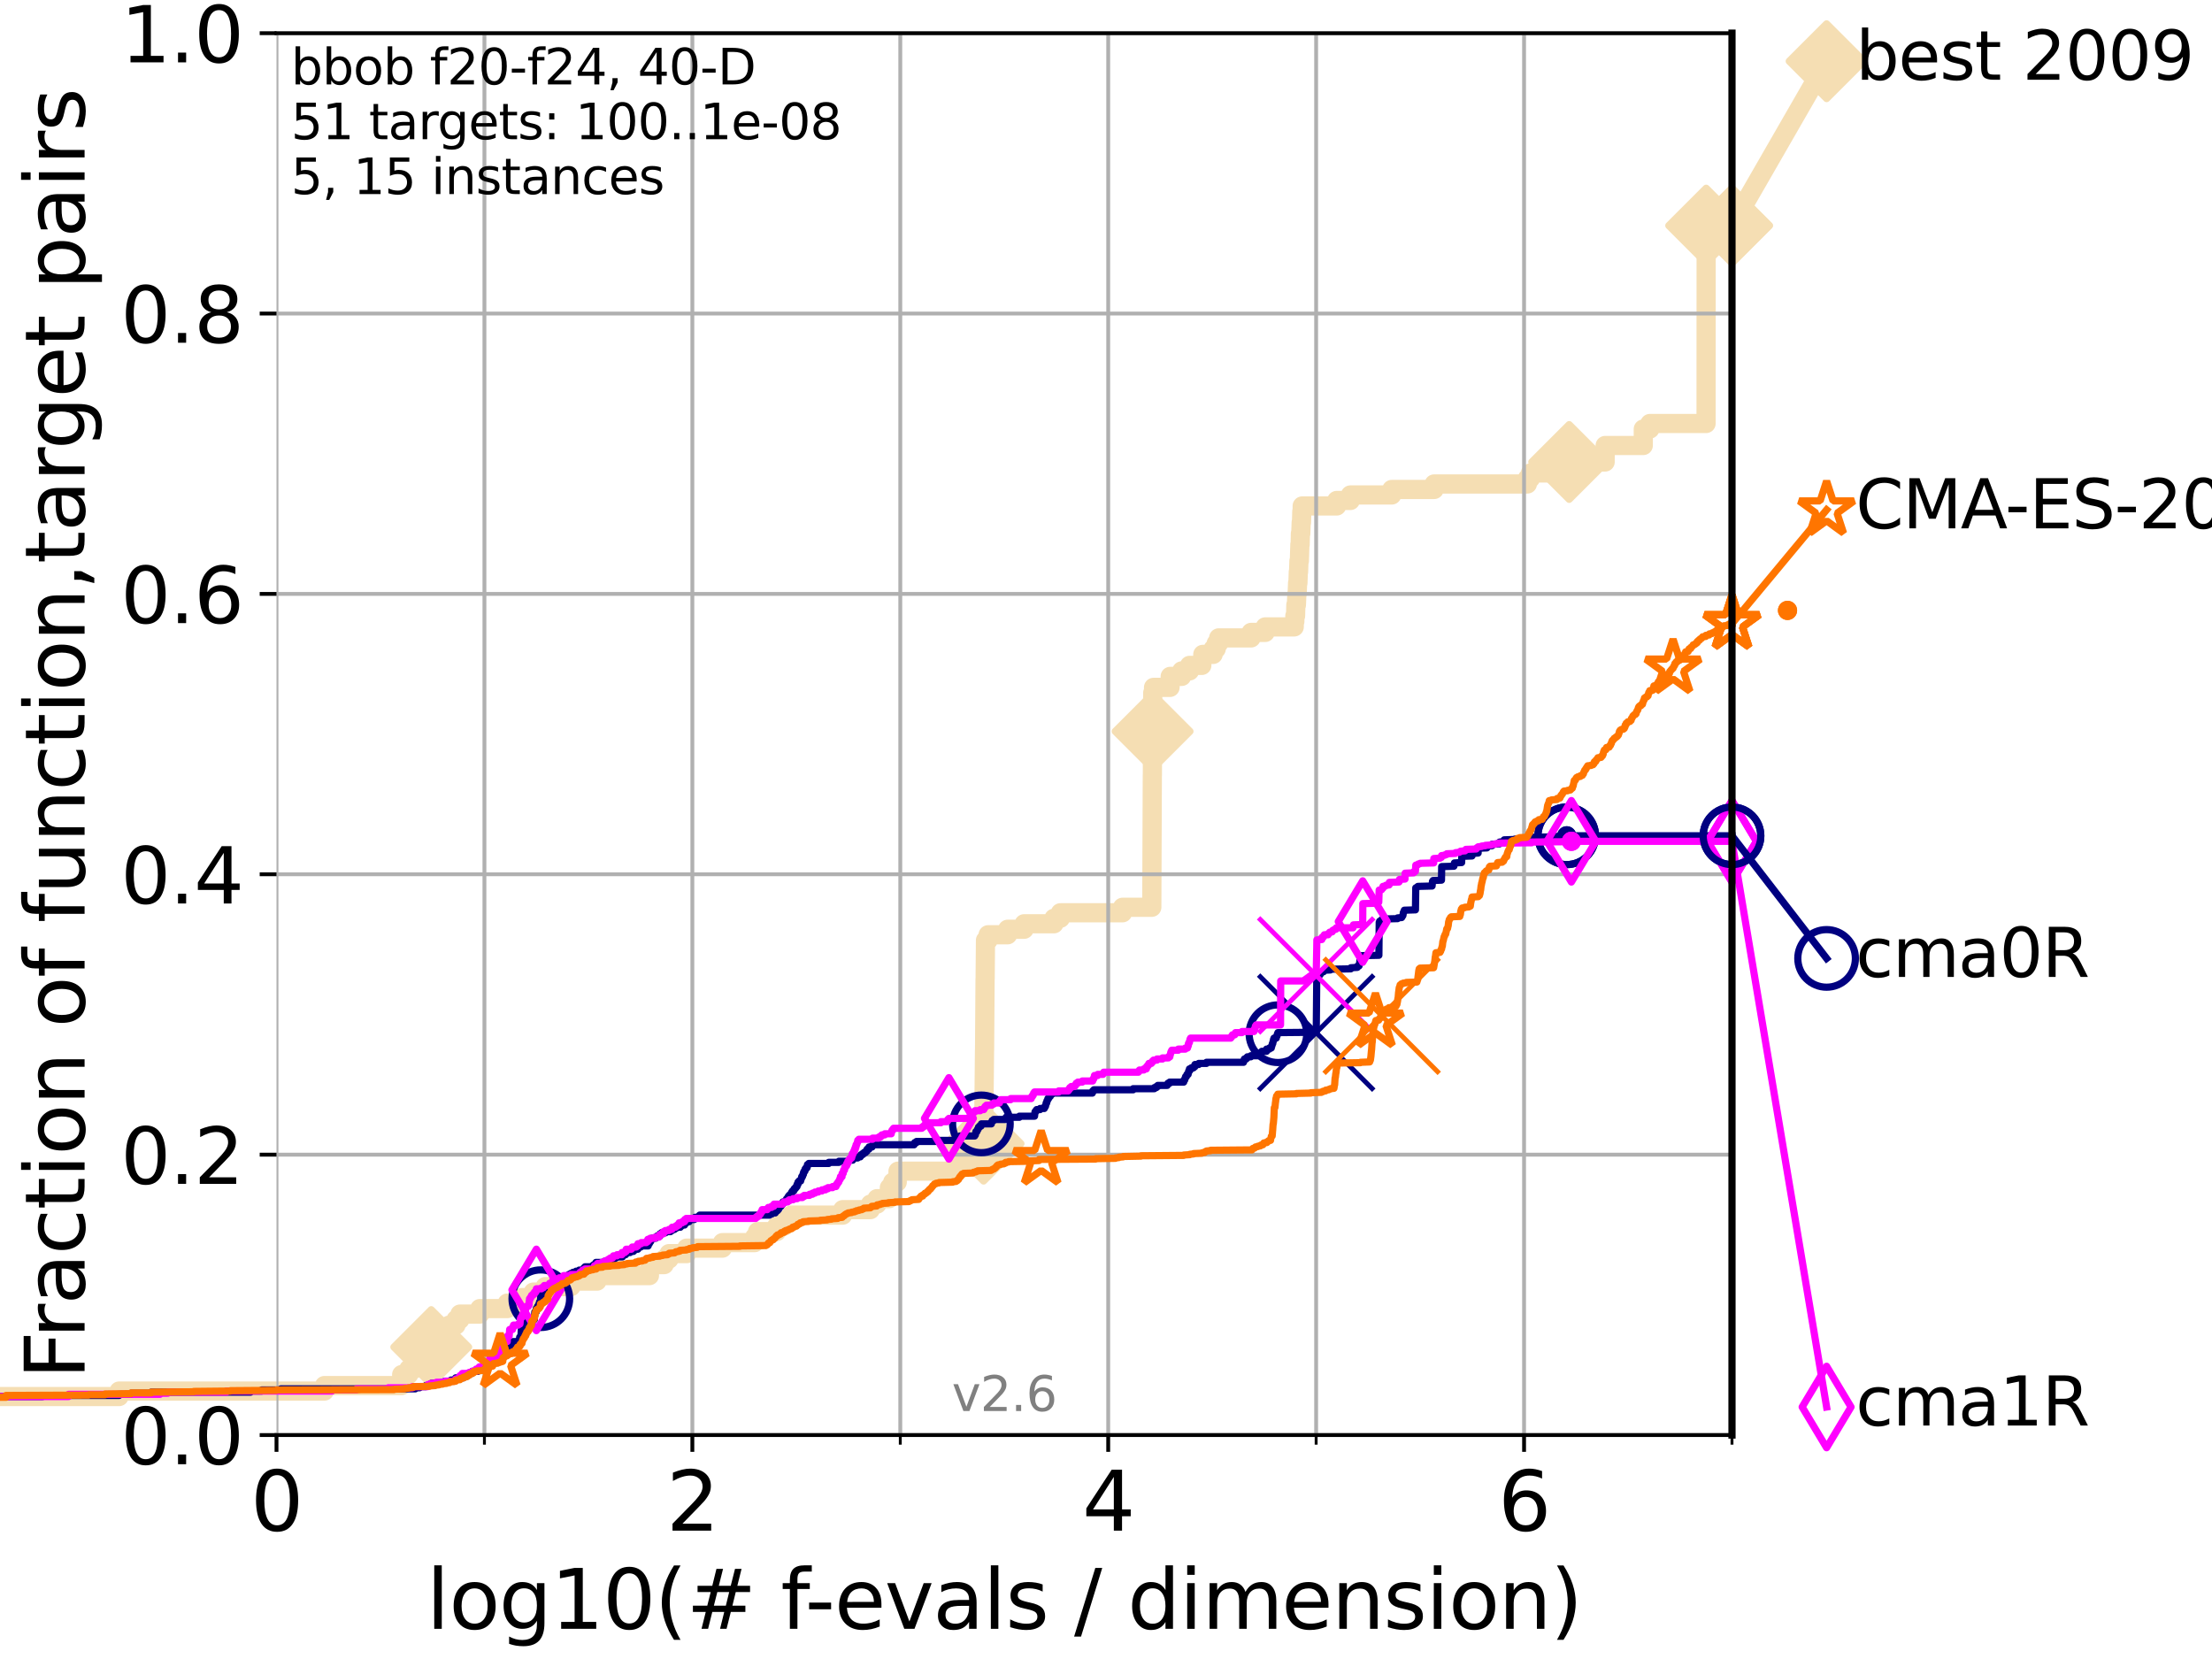 <?xml version="1.0" encoding="utf-8" standalone="no"?>
<!DOCTYPE svg PUBLIC "-//W3C//DTD SVG 1.1//EN"
  "http://www.w3.org/Graphics/SVG/1.1/DTD/svg11.dtd">
<svg xmlns:xlink="http://www.w3.org/1999/xlink" width="460.8pt" height="345.6pt" viewBox="0 0 460.8 345.6" xmlns="http://www.w3.org/2000/svg" version="1.1">
 <defs>
  <style type="text/css">*{stroke-linejoin: round; stroke-linecap: butt}</style>
 </defs>
 <g id="figure_1">
  <g id="patch_1">
   <path d="M 0 345.6 
L 460.8 345.6 
L 460.8 0 
L 0 0 
z
" style="fill: #ffffff"/>
  </g>
  <g id="axes_1">
   <g id="patch_2">
    <path d="M 57.6 298.944 
L 360.806 298.944 
L 360.806 6.912 
L 57.6 6.912 
z
" style="fill: #ffffff"/>
   </g>
   <g id="line2d_1">
    <path d="M -1 290.927 
L 24.812 290.927 
L 24.812 289.782 
L 67.582 289.782 
L 67.582 288.637 
L 83.678 288.637 
L 83.678 286.347 
L 85.148 286.347 
L 85.148 285.201 
L 86.307 285.201 
L 86.307 284.056 
L 87.496 284.056 
L 87.496 282.911 
L 88.249 282.911 
L 88.249 281.766 
L 88.883 281.766 
L 88.883 280.62 
L 89.839 280.62 
L 89.839 279.475 
L 90.587 279.475 
L 90.587 277.185 
L 93.591 277.185 
L 93.591 276.04 
L 94.995 276.04 
L 94.995 274.894 
L 95.814 274.894 
L 95.814 273.749 
L 99.95 273.749 
L 99.95 272.604 
L 105.669 272.604 
L 105.669 271.459 
L 108.636 271.459 
L 108.636 270.313 
L 111.09 270.313 
L 111.09 269.168 
L 113.574 269.168 
L 113.574 268.023 
L 118.962 268.023 
L 118.962 266.878 
L 124.374 266.878 
L 124.374 265.733 
L 135.291 265.733 
L 135.291 264.587 
L 135.464 264.587 
L 135.464 263.442 
L 138.362 263.442 
L 138.362 262.297 
L 139.375 262.297 
L 139.375 261.152 
L 143.046 261.152 
L 143.046 260.006 
L 150.499 260.006 
L 150.499 258.861 
L 157.197 258.861 
L 157.197 257.716 
L 157.812 257.716 
L 157.812 256.571 
L 161.786 256.571 
L 161.786 255.426 
L 163.373 255.426 
L 163.373 254.28 
L 164.779 254.28 
L 164.779 253.135 
L 175.553 253.135 
L 175.553 251.99 
L 181.316 251.99 
L 181.316 250.845 
L 182.695 250.845 
L 182.695 249.699 
L 185.247 249.699 
L 185.27 247.409 
L 185.962 247.409 
L 185.962 246.264 
L 186.913 246.264 
L 186.913 245.118 
L 187.071 245.118 
L 187.071 243.973 
L 199.484 243.973 
L 199.484 242.828 
L 203.447 242.828 
L 203.447 241.683 
L 204.876 241.683 
L 204.977 229.085 
L 204.988 229.085 
L 205.093 218.778 
L 205.105 218.778 
L 205.209 203.89 
L 205.222 203.89 
L 205.295 195.874 
L 205.843 195.874 
L 205.843 194.729 
L 209.913 194.729 
L 209.913 193.583 
L 213.345 193.583 
L 213.345 192.438 
L 219.558 192.438 
L 219.558 191.293 
L 220.898 191.293 
L 220.898 190.148 
L 233.848 190.148 
L 233.848 189.003 
L 239.939 189.003 
L 240.049 161.517 
L 240.062 161.517 
L 240.134 144.339 
L 240.306 144.339 
L 240.306 143.194 
L 243.743 143.194 
L 243.776 140.903 
L 246.174 140.903 
L 246.174 139.758 
L 247.805 139.758 
L 247.805 138.613 
L 250.363 138.613 
L 250.363 137.467 
L 250.565 137.467 
L 250.565 136.322 
L 252.722 136.322 
L 252.722 135.177 
L 253.359 135.177 
L 253.359 134.032 
L 253.867 134.032 
L 253.867 132.887 
L 260.627 132.887 
L 260.627 131.741 
L 263.566 131.741 
L 263.566 130.596 
L 269.613 130.596 
L 269.613 129.451 
L 269.74 129.451 
L 269.74 128.306 
L 269.89 128.306 
L 269.951 126.015 
L 270.065 126.015 
L 270.157 123.725 
L 270.225 123.725 
L 270.314 121.434 
L 270.384 121.434 
L 270.459 119.144 
L 270.514 119.144 
L 270.593 116.853 
L 270.68 116.853 
L 270.789 113.418 
L 270.846 113.418 
L 270.899 111.127 
L 270.981 111.127 
L 271.059 108.837 
L 271.127 108.837 
L 271.19 106.546 
L 271.271 106.546 
L 271.271 105.401 
L 278.462 105.401 
L 278.462 104.256 
L 281.311 104.256 
L 281.311 103.111 
L 289.928 103.111 
L 289.928 101.966 
L 298.759 101.966 
L 298.759 100.82 
L 318.184 100.82 
L 318.184 99.675 
L 318.823 99.675 
L 318.823 98.53 
L 322.45 98.53 
L 322.45 97.385 
L 326.888 97.385 
L 326.888 96.239 
L 334.38 96.239 
L 334.386 92.804 
L 342.323 92.804 
L 342.328 89.368 
L 343.705 89.368 
L 343.705 88.223 
L 355.405 88.223 
L 355.425 46.995 
L 360.806 46.995 
L 360.806 46.995 
" style="fill: none; stroke: #f5deb3; stroke-width: 4; stroke-linecap: square"/>
   </g>
   <g id="line2d_2">
    <defs>
     <path id="me690603bcd" d="M -0 7.778 
L 7.778 0 
L 0 -7.778 
L -7.778 -0 
z
" style="stroke: #f5deb3; stroke-width: 1.5; stroke-linejoin: miter"/>
    </defs>
    <g>
     <use xlink:href="#me690603bcd" x="89.839" y="280.62" style="fill: #f5deb3; stroke: #f5deb3; stroke-width: 1.5; stroke-linejoin: miter"/>
     <use xlink:href="#me690603bcd" x="204.898" y="238.247" style="fill: #f5deb3; stroke: #f5deb3; stroke-width: 1.5; stroke-linejoin: miter"/>
     <use xlink:href="#me690603bcd" x="240.106" y="152.355" style="fill: #f5deb3; stroke: #f5deb3; stroke-width: 1.5; stroke-linejoin: miter"/>
     <use xlink:href="#me690603bcd" x="326.888" y="96.239" style="fill: #f5deb3; stroke: #f5deb3; stroke-width: 1.5; stroke-linejoin: miter"/>
     <use xlink:href="#me690603bcd" x="355.425" y="46.995" style="fill: #f5deb3; stroke: #f5deb3; stroke-width: 1.5; stroke-linejoin: miter"/>
     <use xlink:href="#me690603bcd" x="360.806" y="46.995" style="fill: #f5deb3; stroke: #f5deb3; stroke-width: 1.5; stroke-linejoin: miter"/>
    </g>
   </g>
   <g id="line2d_3">
    <path style="fill: none; stroke: #f5deb3; stroke-width: 4; stroke-linecap: square"/>
    <g/>
   </g>
   <g id="line2d_4">
    <path d="M 360.806 46.995 
L 380.515 12.753 
" style="fill: none; stroke: #f5deb3; stroke-width: 4; stroke-linecap: square"/>
    <g>
     <use xlink:href="#me690603bcd" x="360.806" y="46.995" style="fill: #f5deb3; stroke: #f5deb3; stroke-width: 1.5; stroke-linejoin: miter"/>
     <use xlink:href="#me690603bcd" x="380.515" y="12.753" style="fill: #f5deb3; stroke: #f5deb3; stroke-width: 1.5; stroke-linejoin: miter"/>
    </g>
   </g>
   <g id="matplotlib.axis_1">
    <g id="xtick_1">
     <g id="line2d_5">
      <path d="M 57.6 298.944 
L 57.6 6.912 
" clip-path="url(#pbb2079f5a1)" style="fill: none; stroke: #b0b0b0; stroke-width: 0.8; stroke-linecap: square"/>
     </g>
     <g id="line2d_6">
      <defs>
       <path id="m1a81771b9b" d="M 0 0 
L 0 3.5 
" style="stroke: #000000; stroke-width: 0.8"/>
      </defs>
      <g>
       <use xlink:href="#m1a81771b9b" x="57.6" y="298.944" style="stroke: #000000; stroke-width: 0.8"/>
      </g>
     </g>
     <g id="text_1">
      <!-- 0 -->
      <g transform="translate(52.192 318.861)scale(0.17 -0.17)">
       <defs>
        <path id="DejaVuSans-30" d="M 2034 4250 
Q 1547 4250 1301 3770 
Q 1056 3291 1056 2328 
Q 1056 1369 1301 889 
Q 1547 409 2034 409 
Q 2525 409 2770 889 
Q 3016 1369 3016 2328 
Q 3016 3291 2770 3770 
Q 2525 4250 2034 4250 
z
M 2034 4750 
Q 2819 4750 3233 4129 
Q 3647 3509 3647 2328 
Q 3647 1150 3233 529 
Q 2819 -91 2034 -91 
Q 1250 -91 836 529 
Q 422 1150 422 2328 
Q 422 3509 836 4129 
Q 1250 4750 2034 4750 
z
" transform="scale(0.016)"/>
       </defs>
       <use xlink:href="#DejaVuSans-30"/>
      </g>
     </g>
    </g>
    <g id="xtick_2">
     <g id="line2d_7">
      <path d="M 144.23 298.944 
L 144.23 6.912 
" clip-path="url(#pbb2079f5a1)" style="fill: none; stroke: #b0b0b0; stroke-width: 0.8; stroke-linecap: square"/>
     </g>
     <g id="line2d_8">
      <g>
       <use xlink:href="#m1a81771b9b" x="144.23" y="298.944" style="stroke: #000000; stroke-width: 0.8"/>
      </g>
     </g>
     <g id="text_2">
      <!-- 2 -->
      <g transform="translate(138.822 318.861)scale(0.17 -0.17)">
       <defs>
        <path id="DejaVuSans-32" d="M 1228 531 
L 3431 531 
L 3431 0 
L 469 0 
L 469 531 
Q 828 903 1448 1529 
Q 2069 2156 2228 2338 
Q 2531 2678 2651 2914 
Q 2772 3150 2772 3378 
Q 2772 3750 2511 3984 
Q 2250 4219 1831 4219 
Q 1534 4219 1204 4116 
Q 875 4013 500 3803 
L 500 4441 
Q 881 4594 1212 4672 
Q 1544 4750 1819 4750 
Q 2544 4750 2975 4387 
Q 3406 4025 3406 3419 
Q 3406 3131 3298 2873 
Q 3191 2616 2906 2266 
Q 2828 2175 2409 1742 
Q 1991 1309 1228 531 
z
" transform="scale(0.016)"/>
       </defs>
       <use xlink:href="#DejaVuSans-32"/>
      </g>
     </g>
    </g>
    <g id="xtick_3">
     <g id="line2d_9">
      <path d="M 230.861 298.944 
L 230.861 6.912 
" clip-path="url(#pbb2079f5a1)" style="fill: none; stroke: #b0b0b0; stroke-width: 0.8; stroke-linecap: square"/>
     </g>
     <g id="line2d_10">
      <g>
       <use xlink:href="#m1a81771b9b" x="230.861" y="298.944" style="stroke: #000000; stroke-width: 0.8"/>
      </g>
     </g>
     <g id="text_3">
      <!-- 4 -->
      <g transform="translate(225.453 318.861)scale(0.17 -0.17)">
       <defs>
        <path id="DejaVuSans-34" d="M 2419 4116 
L 825 1625 
L 2419 1625 
L 2419 4116 
z
M 2253 4666 
L 3047 4666 
L 3047 1625 
L 3713 1625 
L 3713 1100 
L 3047 1100 
L 3047 0 
L 2419 0 
L 2419 1100 
L 313 1100 
L 313 1709 
L 2253 4666 
z
" transform="scale(0.016)"/>
       </defs>
       <use xlink:href="#DejaVuSans-34"/>
      </g>
     </g>
    </g>
    <g id="xtick_4">
     <g id="line2d_11">
      <path d="M 317.491 298.944 
L 317.491 6.912 
" clip-path="url(#pbb2079f5a1)" style="fill: none; stroke: #b0b0b0; stroke-width: 0.8; stroke-linecap: square"/>
     </g>
     <g id="line2d_12">
      <g>
       <use xlink:href="#m1a81771b9b" x="317.491" y="298.944" style="stroke: #000000; stroke-width: 0.8"/>
      </g>
     </g>
     <g id="text_4">
      <!-- 6 -->
      <g transform="translate(312.083 318.861)scale(0.17 -0.17)">
       <defs>
        <path id="DejaVuSans-36" d="M 2113 2584 
Q 1688 2584 1439 2293 
Q 1191 2003 1191 1497 
Q 1191 994 1439 701 
Q 1688 409 2113 409 
Q 2538 409 2786 701 
Q 3034 994 3034 1497 
Q 3034 2003 2786 2293 
Q 2538 2584 2113 2584 
z
M 3366 4563 
L 3366 3988 
Q 3128 4100 2886 4159 
Q 2644 4219 2406 4219 
Q 1781 4219 1451 3797 
Q 1122 3375 1075 2522 
Q 1259 2794 1537 2939 
Q 1816 3084 2150 3084 
Q 2853 3084 3261 2657 
Q 3669 2231 3669 1497 
Q 3669 778 3244 343 
Q 2819 -91 2113 -91 
Q 1303 -91 875 529 
Q 447 1150 447 2328 
Q 447 3434 972 4092 
Q 1497 4750 2381 4750 
Q 2619 4750 2861 4703 
Q 3103 4656 3366 4563 
z
" transform="scale(0.016)"/>
       </defs>
       <use xlink:href="#DejaVuSans-36"/>
      </g>
     </g>
    </g>
    <g id="xtick_5">
     <g id="line2d_13">
      <path d="M 100.915 298.944 
L 100.915 6.912 
" clip-path="url(#pbb2079f5a1)" style="fill: none; stroke: #b0b0b0; stroke-width: 0.8; stroke-linecap: square"/>
     </g>
     <g id="line2d_14">
      <defs>
       <path id="m42df0cab00" d="M 0 0 
L 0 2 
" style="stroke: #000000; stroke-width: 0.6"/>
      </defs>
      <g>
       <use xlink:href="#m42df0cab00" x="100.915" y="298.944" style="stroke: #000000; stroke-width: 0.6"/>
      </g>
     </g>
    </g>
    <g id="xtick_6">
     <g id="line2d_15">
      <path d="M 187.546 298.944 
L 187.546 6.912 
" clip-path="url(#pbb2079f5a1)" style="fill: none; stroke: #b0b0b0; stroke-width: 0.8; stroke-linecap: square"/>
     </g>
     <g id="line2d_16">
      <g>
       <use xlink:href="#m42df0cab00" x="187.546" y="298.944" style="stroke: #000000; stroke-width: 0.6"/>
      </g>
     </g>
    </g>
    <g id="xtick_7">
     <g id="line2d_17">
      <path d="M 274.176 298.944 
L 274.176 6.912 
" clip-path="url(#pbb2079f5a1)" style="fill: none; stroke: #b0b0b0; stroke-width: 0.8; stroke-linecap: square"/>
     </g>
     <g id="line2d_18">
      <g>
       <use xlink:href="#m42df0cab00" x="274.176" y="298.944" style="stroke: #000000; stroke-width: 0.6"/>
      </g>
     </g>
    </g>
    <g id="xtick_8">
     <g id="line2d_19">
      <path d="M 360.806 298.944 
L 360.806 6.912 
" clip-path="url(#pbb2079f5a1)" style="fill: none; stroke: #b0b0b0; stroke-width: 0.8; stroke-linecap: square"/>
     </g>
     <g id="line2d_20">
      <g>
       <use xlink:href="#m42df0cab00" x="360.806" y="298.944" style="stroke: #000000; stroke-width: 0.6"/>
      </g>
     </g>
    </g>
    <g id="text_5">
     <!-- log10(# f-evals / dimension) -->
     <g transform="translate(88.823 339.314)scale(0.17 -0.17)">
      <defs>
       <path id="DejaVuSans-6c" d="M 603 4863 
L 1178 4863 
L 1178 0 
L 603 0 
L 603 4863 
z
" transform="scale(0.016)"/>
       <path id="DejaVuSans-6f" d="M 1959 3097 
Q 1497 3097 1228 2736 
Q 959 2375 959 1747 
Q 959 1119 1226 758 
Q 1494 397 1959 397 
Q 2419 397 2687 759 
Q 2956 1122 2956 1747 
Q 2956 2369 2687 2733 
Q 2419 3097 1959 3097 
z
M 1959 3584 
Q 2709 3584 3137 3096 
Q 3566 2609 3566 1747 
Q 3566 888 3137 398 
Q 2709 -91 1959 -91 
Q 1206 -91 779 398 
Q 353 888 353 1747 
Q 353 2609 779 3096 
Q 1206 3584 1959 3584 
z
" transform="scale(0.016)"/>
       <path id="DejaVuSans-67" d="M 2906 1791 
Q 2906 2416 2648 2759 
Q 2391 3103 1925 3103 
Q 1463 3103 1205 2759 
Q 947 2416 947 1791 
Q 947 1169 1205 825 
Q 1463 481 1925 481 
Q 2391 481 2648 825 
Q 2906 1169 2906 1791 
z
M 3481 434 
Q 3481 -459 3084 -895 
Q 2688 -1331 1869 -1331 
Q 1566 -1331 1297 -1286 
Q 1028 -1241 775 -1147 
L 775 -588 
Q 1028 -725 1275 -790 
Q 1522 -856 1778 -856 
Q 2344 -856 2625 -561 
Q 2906 -266 2906 331 
L 2906 616 
Q 2728 306 2450 153 
Q 2172 0 1784 0 
Q 1141 0 747 490 
Q 353 981 353 1791 
Q 353 2603 747 3093 
Q 1141 3584 1784 3584 
Q 2172 3584 2450 3431 
Q 2728 3278 2906 2969 
L 2906 3500 
L 3481 3500 
L 3481 434 
z
" transform="scale(0.016)"/>
       <path id="DejaVuSans-31" d="M 794 531 
L 1825 531 
L 1825 4091 
L 703 3866 
L 703 4441 
L 1819 4666 
L 2450 4666 
L 2450 531 
L 3481 531 
L 3481 0 
L 794 0 
L 794 531 
z
" transform="scale(0.016)"/>
       <path id="DejaVuSans-28" d="M 1984 4856 
Q 1566 4138 1362 3434 
Q 1159 2731 1159 2009 
Q 1159 1288 1364 580 
Q 1569 -128 1984 -844 
L 1484 -844 
Q 1016 -109 783 600 
Q 550 1309 550 2009 
Q 550 2706 781 3412 
Q 1013 4119 1484 4856 
L 1984 4856 
z
" transform="scale(0.016)"/>
       <path id="DejaVuSans-23" d="M 3272 2816 
L 2363 2816 
L 2100 1772 
L 3016 1772 
L 3272 2816 
z
M 2803 4594 
L 2478 3297 
L 3391 3297 
L 3719 4594 
L 4219 4594 
L 3897 3297 
L 4872 3297 
L 4872 2816 
L 3775 2816 
L 3519 1772 
L 4513 1772 
L 4513 1294 
L 3397 1294 
L 3072 0 
L 2572 0 
L 2894 1294 
L 1978 1294 
L 1656 0 
L 1153 0 
L 1478 1294 
L 494 1294 
L 494 1772 
L 1594 1772 
L 1856 2816 
L 850 2816 
L 850 3297 
L 1978 3297 
L 2297 4594 
L 2803 4594 
z
" transform="scale(0.016)"/>
       <path id="DejaVuSans-20" transform="scale(0.016)"/>
       <path id="DejaVuSans-66" d="M 2375 4863 
L 2375 4384 
L 1825 4384 
Q 1516 4384 1395 4259 
Q 1275 4134 1275 3809 
L 1275 3500 
L 2222 3500 
L 2222 3053 
L 1275 3053 
L 1275 0 
L 697 0 
L 697 3053 
L 147 3053 
L 147 3500 
L 697 3500 
L 697 3744 
Q 697 4328 969 4595 
Q 1241 4863 1831 4863 
L 2375 4863 
z
" transform="scale(0.016)"/>
       <path id="DejaVuSans-2d" d="M 313 2009 
L 1997 2009 
L 1997 1497 
L 313 1497 
L 313 2009 
z
" transform="scale(0.016)"/>
       <path id="DejaVuSans-65" d="M 3597 1894 
L 3597 1613 
L 953 1613 
Q 991 1019 1311 708 
Q 1631 397 2203 397 
Q 2534 397 2845 478 
Q 3156 559 3463 722 
L 3463 178 
Q 3153 47 2828 -22 
Q 2503 -91 2169 -91 
Q 1331 -91 842 396 
Q 353 884 353 1716 
Q 353 2575 817 3079 
Q 1281 3584 2069 3584 
Q 2775 3584 3186 3129 
Q 3597 2675 3597 1894 
z
M 3022 2063 
Q 3016 2534 2758 2815 
Q 2500 3097 2075 3097 
Q 1594 3097 1305 2825 
Q 1016 2553 972 2059 
L 3022 2063 
z
" transform="scale(0.016)"/>
       <path id="DejaVuSans-76" d="M 191 3500 
L 800 3500 
L 1894 563 
L 2988 3500 
L 3597 3500 
L 2284 0 
L 1503 0 
L 191 3500 
z
" transform="scale(0.016)"/>
       <path id="DejaVuSans-61" d="M 2194 1759 
Q 1497 1759 1228 1600 
Q 959 1441 959 1056 
Q 959 750 1161 570 
Q 1363 391 1709 391 
Q 2188 391 2477 730 
Q 2766 1069 2766 1631 
L 2766 1759 
L 2194 1759 
z
M 3341 1997 
L 3341 0 
L 2766 0 
L 2766 531 
Q 2569 213 2275 61 
Q 1981 -91 1556 -91 
Q 1019 -91 701 211 
Q 384 513 384 1019 
Q 384 1609 779 1909 
Q 1175 2209 1959 2209 
L 2766 2209 
L 2766 2266 
Q 2766 2663 2505 2880 
Q 2244 3097 1772 3097 
Q 1472 3097 1187 3025 
Q 903 2953 641 2809 
L 641 3341 
Q 956 3463 1253 3523 
Q 1550 3584 1831 3584 
Q 2591 3584 2966 3190 
Q 3341 2797 3341 1997 
z
" transform="scale(0.016)"/>
       <path id="DejaVuSans-73" d="M 2834 3397 
L 2834 2853 
Q 2591 2978 2328 3040 
Q 2066 3103 1784 3103 
Q 1356 3103 1142 2972 
Q 928 2841 928 2578 
Q 928 2378 1081 2264 
Q 1234 2150 1697 2047 
L 1894 2003 
Q 2506 1872 2764 1633 
Q 3022 1394 3022 966 
Q 3022 478 2636 193 
Q 2250 -91 1575 -91 
Q 1294 -91 989 -36 
Q 684 19 347 128 
L 347 722 
Q 666 556 975 473 
Q 1284 391 1588 391 
Q 1994 391 2212 530 
Q 2431 669 2431 922 
Q 2431 1156 2273 1281 
Q 2116 1406 1581 1522 
L 1381 1569 
Q 847 1681 609 1914 
Q 372 2147 372 2553 
Q 372 3047 722 3315 
Q 1072 3584 1716 3584 
Q 2034 3584 2315 3537 
Q 2597 3491 2834 3397 
z
" transform="scale(0.016)"/>
       <path id="DejaVuSans-2f" d="M 1625 4666 
L 2156 4666 
L 531 -594 
L 0 -594 
L 1625 4666 
z
" transform="scale(0.016)"/>
       <path id="DejaVuSans-64" d="M 2906 2969 
L 2906 4863 
L 3481 4863 
L 3481 0 
L 2906 0 
L 2906 525 
Q 2725 213 2448 61 
Q 2172 -91 1784 -91 
Q 1150 -91 751 415 
Q 353 922 353 1747 
Q 353 2572 751 3078 
Q 1150 3584 1784 3584 
Q 2172 3584 2448 3432 
Q 2725 3281 2906 2969 
z
M 947 1747 
Q 947 1113 1208 752 
Q 1469 391 1925 391 
Q 2381 391 2643 752 
Q 2906 1113 2906 1747 
Q 2906 2381 2643 2742 
Q 2381 3103 1925 3103 
Q 1469 3103 1208 2742 
Q 947 2381 947 1747 
z
" transform="scale(0.016)"/>
       <path id="DejaVuSans-69" d="M 603 3500 
L 1178 3500 
L 1178 0 
L 603 0 
L 603 3500 
z
M 603 4863 
L 1178 4863 
L 1178 4134 
L 603 4134 
L 603 4863 
z
" transform="scale(0.016)"/>
       <path id="DejaVuSans-6d" d="M 3328 2828 
Q 3544 3216 3844 3400 
Q 4144 3584 4550 3584 
Q 5097 3584 5394 3201 
Q 5691 2819 5691 2113 
L 5691 0 
L 5113 0 
L 5113 2094 
Q 5113 2597 4934 2840 
Q 4756 3084 4391 3084 
Q 3944 3084 3684 2787 
Q 3425 2491 3425 1978 
L 3425 0 
L 2847 0 
L 2847 2094 
Q 2847 2600 2669 2842 
Q 2491 3084 2119 3084 
Q 1678 3084 1418 2786 
Q 1159 2488 1159 1978 
L 1159 0 
L 581 0 
L 581 3500 
L 1159 3500 
L 1159 2956 
Q 1356 3278 1631 3431 
Q 1906 3584 2284 3584 
Q 2666 3584 2933 3390 
Q 3200 3197 3328 2828 
z
" transform="scale(0.016)"/>
       <path id="DejaVuSans-6e" d="M 3513 2113 
L 3513 0 
L 2938 0 
L 2938 2094 
Q 2938 2591 2744 2837 
Q 2550 3084 2163 3084 
Q 1697 3084 1428 2787 
Q 1159 2491 1159 1978 
L 1159 0 
L 581 0 
L 581 3500 
L 1159 3500 
L 1159 2956 
Q 1366 3272 1645 3428 
Q 1925 3584 2291 3584 
Q 2894 3584 3203 3211 
Q 3513 2838 3513 2113 
z
" transform="scale(0.016)"/>
       <path id="DejaVuSans-29" d="M 513 4856 
L 1013 4856 
Q 1481 4119 1714 3412 
Q 1947 2706 1947 2009 
Q 1947 1309 1714 600 
Q 1481 -109 1013 -844 
L 513 -844 
Q 928 -128 1133 580 
Q 1338 1288 1338 2009 
Q 1338 2731 1133 3434 
Q 928 4138 513 4856 
z
" transform="scale(0.016)"/>
      </defs>
      <use xlink:href="#DejaVuSans-6c"/>
      <use xlink:href="#DejaVuSans-6f" x="27.783"/>
      <use xlink:href="#DejaVuSans-67" x="88.965"/>
      <use xlink:href="#DejaVuSans-31" x="152.441"/>
      <use xlink:href="#DejaVuSans-30" x="216.064"/>
      <use xlink:href="#DejaVuSans-28" x="279.688"/>
      <use xlink:href="#DejaVuSans-23" x="318.701"/>
      <use xlink:href="#DejaVuSans-20" x="402.49"/>
      <use xlink:href="#DejaVuSans-66" x="434.277"/>
      <use xlink:href="#DejaVuSans-2d" x="463.982"/>
      <use xlink:href="#DejaVuSans-65" x="500.066"/>
      <use xlink:href="#DejaVuSans-76" x="561.59"/>
      <use xlink:href="#DejaVuSans-61" x="620.77"/>
      <use xlink:href="#DejaVuSans-6c" x="682.049"/>
      <use xlink:href="#DejaVuSans-73" x="709.832"/>
      <use xlink:href="#DejaVuSans-20" x="761.932"/>
      <use xlink:href="#DejaVuSans-2f" x="793.719"/>
      <use xlink:href="#DejaVuSans-20" x="827.41"/>
      <use xlink:href="#DejaVuSans-64" x="859.197"/>
      <use xlink:href="#DejaVuSans-69" x="922.674"/>
      <use xlink:href="#DejaVuSans-6d" x="950.457"/>
      <use xlink:href="#DejaVuSans-65" x="1047.869"/>
      <use xlink:href="#DejaVuSans-6e" x="1109.393"/>
      <use xlink:href="#DejaVuSans-73" x="1172.771"/>
      <use xlink:href="#DejaVuSans-69" x="1224.871"/>
      <use xlink:href="#DejaVuSans-6f" x="1252.654"/>
      <use xlink:href="#DejaVuSans-6e" x="1313.836"/>
      <use xlink:href="#DejaVuSans-29" x="1377.215"/>
     </g>
    </g>
   </g>
   <g id="matplotlib.axis_2">
    <g id="ytick_1">
     <g id="line2d_21">
      <path d="M 57.6 298.944 
L 360.806 298.944 
" clip-path="url(#pbb2079f5a1)" style="fill: none; stroke: #b0b0b0; stroke-width: 0.8; stroke-linecap: square"/>
     </g>
     <g id="line2d_22">
      <defs>
       <path id="m92d6d2c39b" d="M 0 0 
L -3.5 0 
" style="stroke: #000000; stroke-width: 0.8"/>
      </defs>
      <g>
       <use xlink:href="#m92d6d2c39b" x="57.6" y="298.944" style="stroke: #000000; stroke-width: 0.8"/>
      </g>
     </g>
     <g id="text_6">
      <!-- 0.0 -->
      <g transform="translate(25.155 305.023)scale(0.16 -0.16)">
       <defs>
        <path id="DejaVuSans-2e" d="M 684 794 
L 1344 794 
L 1344 0 
L 684 0 
L 684 794 
z
" transform="scale(0.016)"/>
       </defs>
       <use xlink:href="#DejaVuSans-30"/>
       <use xlink:href="#DejaVuSans-2e" x="63.623"/>
       <use xlink:href="#DejaVuSans-30" x="95.41"/>
      </g>
     </g>
    </g>
    <g id="ytick_2">
     <g id="line2d_23">
      <path d="M 57.6 240.538 
L 360.806 240.538 
" clip-path="url(#pbb2079f5a1)" style="fill: none; stroke: #b0b0b0; stroke-width: 0.8; stroke-linecap: square"/>
     </g>
     <g id="line2d_24">
      <g>
       <use xlink:href="#m92d6d2c39b" x="57.6" y="240.538" style="stroke: #000000; stroke-width: 0.8"/>
      </g>
     </g>
     <g id="text_7">
      <!-- 0.2 -->
      <g transform="translate(25.155 246.616)scale(0.16 -0.16)">
       <use xlink:href="#DejaVuSans-30"/>
       <use xlink:href="#DejaVuSans-2e" x="63.623"/>
       <use xlink:href="#DejaVuSans-32" x="95.41"/>
      </g>
     </g>
    </g>
    <g id="ytick_3">
     <g id="line2d_25">
      <path d="M 57.6 182.131 
L 360.806 182.131 
" clip-path="url(#pbb2079f5a1)" style="fill: none; stroke: #b0b0b0; stroke-width: 0.8; stroke-linecap: square"/>
     </g>
     <g id="line2d_26">
      <g>
       <use xlink:href="#m92d6d2c39b" x="57.6" y="182.131" style="stroke: #000000; stroke-width: 0.8"/>
      </g>
     </g>
     <g id="text_8">
      <!-- 0.4 -->
      <g transform="translate(25.155 188.21)scale(0.16 -0.16)">
       <use xlink:href="#DejaVuSans-30"/>
       <use xlink:href="#DejaVuSans-2e" x="63.623"/>
       <use xlink:href="#DejaVuSans-34" x="95.41"/>
      </g>
     </g>
    </g>
    <g id="ytick_4">
     <g id="line2d_27">
      <path d="M 57.6 123.725 
L 360.806 123.725 
" clip-path="url(#pbb2079f5a1)" style="fill: none; stroke: #b0b0b0; stroke-width: 0.8; stroke-linecap: square"/>
     </g>
     <g id="line2d_28">
      <g>
       <use xlink:href="#m92d6d2c39b" x="57.6" y="123.725" style="stroke: #000000; stroke-width: 0.8"/>
      </g>
     </g>
     <g id="text_9">
      <!-- 0.6 -->
      <g transform="translate(25.155 129.804)scale(0.16 -0.16)">
       <use xlink:href="#DejaVuSans-30"/>
       <use xlink:href="#DejaVuSans-2e" x="63.623"/>
       <use xlink:href="#DejaVuSans-36" x="95.41"/>
      </g>
     </g>
    </g>
    <g id="ytick_5">
     <g id="line2d_29">
      <path d="M 57.6 65.318 
L 360.806 65.318 
" clip-path="url(#pbb2079f5a1)" style="fill: none; stroke: #b0b0b0; stroke-width: 0.8; stroke-linecap: square"/>
     </g>
     <g id="line2d_30">
      <g>
       <use xlink:href="#m92d6d2c39b" x="57.6" y="65.318" style="stroke: #000000; stroke-width: 0.8"/>
      </g>
     </g>
     <g id="text_10">
      <!-- 0.8 -->
      <g transform="translate(25.155 71.397)scale(0.16 -0.16)">
       <defs>
        <path id="DejaVuSans-38" d="M 2034 2216 
Q 1584 2216 1326 1975 
Q 1069 1734 1069 1313 
Q 1069 891 1326 650 
Q 1584 409 2034 409 
Q 2484 409 2743 651 
Q 3003 894 3003 1313 
Q 3003 1734 2745 1975 
Q 2488 2216 2034 2216 
z
M 1403 2484 
Q 997 2584 770 2862 
Q 544 3141 544 3541 
Q 544 4100 942 4425 
Q 1341 4750 2034 4750 
Q 2731 4750 3128 4425 
Q 3525 4100 3525 3541 
Q 3525 3141 3298 2862 
Q 3072 2584 2669 2484 
Q 3125 2378 3379 2068 
Q 3634 1759 3634 1313 
Q 3634 634 3220 271 
Q 2806 -91 2034 -91 
Q 1263 -91 848 271 
Q 434 634 434 1313 
Q 434 1759 690 2068 
Q 947 2378 1403 2484 
z
M 1172 3481 
Q 1172 3119 1398 2916 
Q 1625 2713 2034 2713 
Q 2441 2713 2670 2916 
Q 2900 3119 2900 3481 
Q 2900 3844 2670 4047 
Q 2441 4250 2034 4250 
Q 1625 4250 1398 4047 
Q 1172 3844 1172 3481 
z
" transform="scale(0.016)"/>
       </defs>
       <use xlink:href="#DejaVuSans-30"/>
       <use xlink:href="#DejaVuSans-2e" x="63.623"/>
       <use xlink:href="#DejaVuSans-38" x="95.41"/>
      </g>
     </g>
    </g>
    <g id="ytick_6">
     <g id="line2d_31">
      <path d="M 57.6 6.912 
L 360.806 6.912 
" clip-path="url(#pbb2079f5a1)" style="fill: none; stroke: #b0b0b0; stroke-width: 0.8; stroke-linecap: square"/>
     </g>
     <g id="line2d_32">
      <g>
       <use xlink:href="#m92d6d2c39b" x="57.6" y="6.912" style="stroke: #000000; stroke-width: 0.8"/>
      </g>
     </g>
     <g id="text_11">
      <!-- 1.0 -->
      <g transform="translate(25.155 12.991)scale(0.16 -0.16)">
       <use xlink:href="#DejaVuSans-31"/>
       <use xlink:href="#DejaVuSans-2e" x="63.623"/>
       <use xlink:href="#DejaVuSans-30" x="95.41"/>
      </g>
     </g>
    </g>
    <g id="text_12">
     <!-- Fraction of function,target pairs -->
     <g transform="translate(17.62 287.313)rotate(-90)scale(0.17 -0.17)">
      <defs>
       <path id="DejaVuSans-46" d="M 628 4666 
L 3309 4666 
L 3309 4134 
L 1259 4134 
L 1259 2759 
L 3109 2759 
L 3109 2228 
L 1259 2228 
L 1259 0 
L 628 0 
L 628 4666 
z
" transform="scale(0.016)"/>
       <path id="DejaVuSans-72" d="M 2631 2963 
Q 2534 3019 2420 3045 
Q 2306 3072 2169 3072 
Q 1681 3072 1420 2755 
Q 1159 2438 1159 1844 
L 1159 0 
L 581 0 
L 581 3500 
L 1159 3500 
L 1159 2956 
Q 1341 3275 1631 3429 
Q 1922 3584 2338 3584 
Q 2397 3584 2469 3576 
Q 2541 3569 2628 3553 
L 2631 2963 
z
" transform="scale(0.016)"/>
       <path id="DejaVuSans-63" d="M 3122 3366 
L 3122 2828 
Q 2878 2963 2633 3030 
Q 2388 3097 2138 3097 
Q 1578 3097 1268 2742 
Q 959 2388 959 1747 
Q 959 1106 1268 751 
Q 1578 397 2138 397 
Q 2388 397 2633 464 
Q 2878 531 3122 666 
L 3122 134 
Q 2881 22 2623 -34 
Q 2366 -91 2075 -91 
Q 1284 -91 818 406 
Q 353 903 353 1747 
Q 353 2603 823 3093 
Q 1294 3584 2113 3584 
Q 2378 3584 2631 3529 
Q 2884 3475 3122 3366 
z
" transform="scale(0.016)"/>
       <path id="DejaVuSans-74" d="M 1172 4494 
L 1172 3500 
L 2356 3500 
L 2356 3053 
L 1172 3053 
L 1172 1153 
Q 1172 725 1289 603 
Q 1406 481 1766 481 
L 2356 481 
L 2356 0 
L 1766 0 
Q 1100 0 847 248 
Q 594 497 594 1153 
L 594 3053 
L 172 3053 
L 172 3500 
L 594 3500 
L 594 4494 
L 1172 4494 
z
" transform="scale(0.016)"/>
       <path id="DejaVuSans-75" d="M 544 1381 
L 544 3500 
L 1119 3500 
L 1119 1403 
Q 1119 906 1312 657 
Q 1506 409 1894 409 
Q 2359 409 2629 706 
Q 2900 1003 2900 1516 
L 2900 3500 
L 3475 3500 
L 3475 0 
L 2900 0 
L 2900 538 
Q 2691 219 2414 64 
Q 2138 -91 1772 -91 
Q 1169 -91 856 284 
Q 544 659 544 1381 
z
M 1991 3584 
L 1991 3584 
z
" transform="scale(0.016)"/>
       <path id="DejaVuSans-2c" d="M 750 794 
L 1409 794 
L 1409 256 
L 897 -744 
L 494 -744 
L 750 256 
L 750 794 
z
" transform="scale(0.016)"/>
       <path id="DejaVuSans-70" d="M 1159 525 
L 1159 -1331 
L 581 -1331 
L 581 3500 
L 1159 3500 
L 1159 2969 
Q 1341 3281 1617 3432 
Q 1894 3584 2278 3584 
Q 2916 3584 3314 3078 
Q 3713 2572 3713 1747 
Q 3713 922 3314 415 
Q 2916 -91 2278 -91 
Q 1894 -91 1617 61 
Q 1341 213 1159 525 
z
M 3116 1747 
Q 3116 2381 2855 2742 
Q 2594 3103 2138 3103 
Q 1681 3103 1420 2742 
Q 1159 2381 1159 1747 
Q 1159 1113 1420 752 
Q 1681 391 2138 391 
Q 2594 391 2855 752 
Q 3116 1113 3116 1747 
z
" transform="scale(0.016)"/>
      </defs>
      <use xlink:href="#DejaVuSans-46"/>
      <use xlink:href="#DejaVuSans-72" x="50.27"/>
      <use xlink:href="#DejaVuSans-61" x="91.383"/>
      <use xlink:href="#DejaVuSans-63" x="152.662"/>
      <use xlink:href="#DejaVuSans-74" x="207.643"/>
      <use xlink:href="#DejaVuSans-69" x="246.852"/>
      <use xlink:href="#DejaVuSans-6f" x="274.635"/>
      <use xlink:href="#DejaVuSans-6e" x="335.816"/>
      <use xlink:href="#DejaVuSans-20" x="399.195"/>
      <use xlink:href="#DejaVuSans-6f" x="430.982"/>
      <use xlink:href="#DejaVuSans-66" x="492.164"/>
      <use xlink:href="#DejaVuSans-20" x="527.369"/>
      <use xlink:href="#DejaVuSans-66" x="559.156"/>
      <use xlink:href="#DejaVuSans-75" x="594.361"/>
      <use xlink:href="#DejaVuSans-6e" x="657.74"/>
      <use xlink:href="#DejaVuSans-63" x="721.119"/>
      <use xlink:href="#DejaVuSans-74" x="776.1"/>
      <use xlink:href="#DejaVuSans-69" x="815.309"/>
      <use xlink:href="#DejaVuSans-6f" x="843.092"/>
      <use xlink:href="#DejaVuSans-6e" x="904.273"/>
      <use xlink:href="#DejaVuSans-2c" x="967.652"/>
      <use xlink:href="#DejaVuSans-74" x="999.439"/>
      <use xlink:href="#DejaVuSans-61" x="1038.648"/>
      <use xlink:href="#DejaVuSans-72" x="1099.928"/>
      <use xlink:href="#DejaVuSans-67" x="1139.291"/>
      <use xlink:href="#DejaVuSans-65" x="1202.768"/>
      <use xlink:href="#DejaVuSans-74" x="1264.291"/>
      <use xlink:href="#DejaVuSans-20" x="1303.5"/>
      <use xlink:href="#DejaVuSans-70" x="1335.287"/>
      <use xlink:href="#DejaVuSans-61" x="1398.764"/>
      <use xlink:href="#DejaVuSans-69" x="1460.043"/>
      <use xlink:href="#DejaVuSans-72" x="1487.826"/>
      <use xlink:href="#DejaVuSans-73" x="1528.939"/>
     </g>
    </g>
   </g>
   <g id="line2d_33">
    <defs>
     <path id="m3203e24231" d="M 0 1.5 
C 0.398 1.5 0.779 1.342 1.061 1.061 
C 1.342 0.779 1.5 0.398 1.5 0 
C 1.5 -0.398 1.342 -0.779 1.061 -1.061 
C 0.779 -1.342 0.398 -1.5 0 -1.5 
C -0.398 -1.5 -0.779 -1.342 -1.061 -1.061 
C -1.342 -0.779 -1.5 -0.398 -1.5 0 
C -1.5 0.398 -1.342 0.779 -1.061 1.061 
C -0.779 1.342 -0.398 1.5 0 1.5 
z
" style="stroke: #f5deb3"/>
    </defs>
    <g>
     <use xlink:href="#m3203e24231" x="355.425" y="46.995" style="fill: #f5deb3; stroke: #f5deb3"/>
     <use xlink:href="#m3203e24231" x="355.425" y="46.995" style="fill: #f5deb3; stroke: #f5deb3"/>
    </g>
   </g>
   <g id="line2d_34">
    <defs>
     <path id="m8e7aee4c0f" d="M 0 1.5 
C 0.398 1.5 0.779 1.342 1.061 1.061 
C 1.342 0.779 1.5 0.398 1.5 0 
C 1.5 -0.398 1.342 -0.779 1.061 -1.061 
C 0.779 -1.342 0.398 -1.5 0 -1.5 
C -0.398 -1.5 -0.779 -1.342 -1.061 -1.061 
C -1.342 -0.779 -1.5 -0.398 -1.5 0 
C -1.5 0.398 -1.342 0.779 -1.061 1.061 
C -0.779 1.342 -0.398 1.5 0 1.5 
z
" style="stroke: #000080"/>
    </defs>
    <g>
     <use xlink:href="#m8e7aee4c0f" x="326.378" y="174.115" style="fill: #000080; stroke: #000080"/>
     <use xlink:href="#m8e7aee4c0f" x="326.378" y="174.115" style="fill: #000080; stroke: #000080"/>
    </g>
   </g>
   <g id="line2d_35">
    <path d="M -1 290.927 
L 8.873 290.927 
L 8.873 290.698 
L 24.812 290.698 
L 24.812 290.469 
L 27.324 290.469 
L 27.324 290.24 
L 31.522 290.24 
L 31.522 290.011 
L 52.188 290.011 
L 52.188 289.782 
L 54.543 289.782 
L 54.543 289.553 
L 58.518 289.553 
L 58.518 289.324 
L 86.511 289.324 
L 86.511 289.095 
L 87.4 289.095 
L 87.4 288.866 
L 88.704 288.866 
L 88.704 288.637 
L 89.411 288.637 
L 89.411 288.408 
L 89.839 288.408 
L 89.839 288.179 
L 91.998 288.179 
L 91.998 287.95 
L 92.666 287.95 
L 92.666 287.721 
L 93.935 287.721 
L 93.935 287.492 
L 94.93 287.492 
L 94.93 287.034 
L 96.54 287.034 
L 96.54 286.805 
L 96.718 286.805 
L 96.718 286.576 
L 97.467 286.576 
L 97.467 286.117 
L 98.295 286.117 
L 98.403 285.659 
L 99.601 285.659 
L 99.701 285.201 
L 99.801 285.201 
L 99.801 284.972 
L 100.962 284.972 
L 100.962 284.743 
L 101.149 284.743 
L 101.149 284.514 
L 102.011 284.514 
L 102.011 284.285 
L 102.188 284.285 
L 102.188 284.056 
L 102.536 284.056 
L 102.536 283.827 
L 103.047 283.827 
L 103.047 283.598 
L 103.544 283.598 
L 103.544 283.369 
L 103.667 283.369 
L 103.667 283.14 
L 104.54 283.14 
L 104.54 282.911 
L 104.733 282.911 
L 104.733 282.682 
L 104.924 282.682 
L 104.924 282.224 
L 105.037 282.224 
L 105.037 281.995 
L 105.188 281.995 
L 105.188 281.766 
L 105.705 281.766 
L 105.814 281.079 
L 105.923 281.079 
L 105.923 280.849 
L 106.209 280.849 
L 106.209 280.62 
L 106.63 280.62 
L 106.63 280.162 
L 106.906 280.162 
L 106.906 279.475 
L 108.034 279.475 
L 108.131 279.017 
L 108.258 279.017 
L 108.258 278.559 
L 108.511 278.559 
L 108.605 276.956 
L 109.129 276.956 
L 109.129 276.727 
L 109.786 276.727 
L 109.786 276.498 
L 110.077 276.498 
L 110.077 276.269 
L 110.193 276.269 
L 110.278 275.81 
L 110.702 275.81 
L 110.73 275.123 
L 111.062 275.123 
L 111.062 274.894 
L 111.308 274.894 
L 111.416 273.291 
L 111.709 273.291 
L 111.709 272.604 
L 111.972 272.604 
L 111.972 272.146 
L 112.128 272.146 
L 112.232 271.688 
L 112.386 271.688 
L 112.386 271.23 
L 112.564 271.23 
L 112.665 269.855 
L 113.162 269.855 
L 113.162 269.397 
L 113.381 269.397 
L 113.381 269.168 
L 113.765 269.168 
L 113.765 268.939 
L 114.579 268.939 
L 114.67 268.481 
L 114.827 268.481 
L 114.85 268.023 
L 114.939 268.023 
L 115.006 267.336 
L 115.896 267.336 
L 115.896 267.107 
L 116.563 267.107 
L 116.563 266.878 
L 116.847 266.878 
L 116.847 266.649 
L 117.83 266.649 
L 117.849 266.191 
L 118.227 266.191 
L 118.227 265.962 
L 118.432 265.962 
L 118.488 265.503 
L 118.908 265.503 
L 118.908 265.274 
L 119.372 265.274 
L 119.372 265.045 
L 119.996 265.045 
L 119.996 264.816 
L 120.65 264.816 
L 120.65 264.587 
L 121.472 264.587 
L 121.472 264.358 
L 121.629 264.358 
L 121.629 264.129 
L 121.862 264.129 
L 121.862 263.9 
L 123.403 263.9 
L 123.403 263.671 
L 123.714 263.671 
L 123.714 263.442 
L 124.033 263.442 
L 124.033 263.213 
L 124.156 263.213 
L 124.156 262.984 
L 125.904 262.984 
L 125.904 262.755 
L 126.685 262.755 
L 126.685 262.526 
L 127.447 262.526 
L 127.447 262.297 
L 127.956 262.297 
L 127.956 262.068 
L 128.332 262.068 
L 128.332 261.839 
L 129.664 261.839 
L 129.664 261.61 
L 129.856 261.61 
L 129.856 261.381 
L 130.325 261.381 
L 130.325 261.152 
L 130.541 261.152 
L 130.541 260.923 
L 131.266 260.923 
L 131.266 260.694 
L 131.947 260.694 
L 131.947 260.464 
L 132.207 260.464 
L 132.207 260.235 
L 132.873 260.235 
L 132.873 259.777 
L 133.482 259.777 
L 133.482 259.548 
L 135.024 259.548 
L 135.085 259.09 
L 135.261 259.09 
L 135.261 258.861 
L 135.389 258.861 
L 135.389 258.632 
L 135.554 258.632 
L 135.554 258.403 
L 135.673 258.403 
L 135.673 258.174 
L 135.806 258.174 
L 135.806 257.945 
L 136.598 257.945 
L 136.598 257.716 
L 136.878 257.716 
L 136.878 257.487 
L 137.487 257.487 
L 137.487 257.029 
L 137.807 257.029 
L 137.807 256.8 
L 138.661 256.8 
L 138.661 256.571 
L 139.671 256.571 
L 139.671 256.342 
L 140.009 256.342 
L 140.009 256.113 
L 140.509 256.113 
L 140.509 255.884 
L 140.849 255.884 
L 140.849 255.655 
L 141.729 255.655 
L 141.729 255.426 
L 141.959 255.426 
L 141.959 255.196 
L 142.606 255.196 
L 142.667 254.738 
L 143.021 254.738 
L 143.021 254.509 
L 143.536 254.509 
L 143.536 254.28 
L 143.662 254.28 
L 143.662 254.051 
L 144.621 254.051 
L 144.621 253.822 
L 144.768 253.822 
L 144.768 253.593 
L 145.508 253.593 
L 145.508 253.364 
L 145.743 253.364 
L 145.743 253.135 
L 160.295 253.135 
L 160.295 252.906 
L 160.785 252.906 
L 160.785 252.677 
L 161.501 252.677 
L 161.501 252.448 
L 161.664 252.448 
L 161.664 252.219 
L 161.95 252.219 
L 161.95 251.99 
L 162.163 251.99 
L 162.163 251.761 
L 162.31 251.761 
L 162.311 251.303 
L 162.694 251.303 
L 162.694 251.074 
L 162.843 251.074 
L 162.843 250.845 
L 163.059 250.845 
L 163.095 250.387 
L 163.609 250.387 
L 163.609 250.157 
L 163.75 250.157 
L 163.75 249.928 
L 163.883 249.928 
L 163.883 249.699 
L 164.206 249.699 
L 164.206 249.241 
L 164.377 249.241 
L 164.377 249.012 
L 164.621 249.012 
L 164.621 248.783 
L 164.831 248.783 
L 164.925 248.325 
L 165.083 248.325 
L 165.083 248.096 
L 165.351 248.096 
L 165.444 247.638 
L 165.663 247.638 
L 165.663 247.409 
L 165.849 247.409 
L 165.849 247.18 
L 166.033 247.18 
L 166.046 246.722 
L 166.233 246.722 
L 166.233 246.264 
L 166.427 246.264 
L 166.427 246.035 
L 166.782 246.035 
L 166.87 245.577 
L 166.938 245.577 
L 167.006 245.118 
L 167.168 245.118 
L 167.253 244.66 
L 167.363 244.66 
L 167.391 244.202 
L 167.519 244.202 
L 167.519 243.973 
L 167.68 243.973 
L 167.724 243.515 
L 167.889 243.515 
L 167.889 243.286 
L 168.115 243.286 
L 168.207 242.599 
L 168.48 242.599 
L 168.48 242.37 
L 172.644 242.37 
L 172.644 242.141 
L 174.763 242.141 
L 174.763 241.912 
L 176.818 241.912 
L 176.818 241.683 
L 177.633 241.683 
L 177.635 241.225 
L 178.67 241.225 
L 178.67 240.996 
L 179.217 240.996 
L 179.217 240.767 
L 179.365 240.767 
L 179.365 240.538 
L 179.703 240.538 
L 179.703 240.309 
L 179.994 240.309 
L 179.994 240.08 
L 180.327 240.08 
L 180.327 239.85 
L 180.563 239.85 
L 180.629 239.392 
L 181.021 239.392 
L 181.034 238.934 
L 181.67 238.934 
L 181.777 238.476 
L 190.428 238.476 
L 190.428 238.247 
L 190.56 238.247 
L 190.56 238.018 
L 190.93 238.018 
L 190.93 237.789 
L 194.822 237.789 
L 194.822 237.56 
L 199.028 237.56 
L 199.028 237.331 
L 199.147 237.331 
L 199.147 237.102 
L 199.423 237.102 
L 199.423 236.873 
L 199.989 236.873 
L 199.989 236.644 
L 203.047 236.644 
L 203.047 236.415 
L 203.196 236.415 
L 203.295 235.728 
L 203.519 235.728 
L 203.625 235.27 
L 203.752 235.27 
L 203.828 234.811 
L 204.046 234.811 
L 204.046 234.582 
L 204.378 234.582 
L 204.441 234.124 
L 206.517 234.124 
L 206.584 233.666 
L 206.687 233.666 
L 206.687 233.437 
L 207.006 233.437 
L 207.006 233.208 
L 209.492 233.208 
L 209.573 232.75 
L 212.349 232.75 
L 212.349 232.521 
L 215.513 232.521 
L 215.612 231.605 
L 215.776 231.605 
L 215.776 231.376 
L 215.955 231.376 
L 215.955 231.147 
L 216.666 231.147 
L 216.666 230.918 
L 217.545 230.918 
L 217.545 230.689 
L 217.667 230.689 
L 217.667 230.46 
L 217.798 230.46 
L 217.893 230.002 
L 217.925 230.002 
L 217.925 229.772 
L 218.045 229.772 
L 218.095 229.314 
L 218.193 229.314 
L 218.296 228.856 
L 218.445 228.856 
L 218.445 228.627 
L 218.573 228.627 
L 218.573 228.398 
L 218.793 228.398 
L 218.861 227.94 
L 219.188 227.94 
L 219.188 227.711 
L 227.562 227.711 
L 227.628 227.253 
L 227.865 227.253 
L 227.865 227.024 
L 236.055 227.024 
L 236.055 226.795 
L 240.471 226.795 
L 240.471 226.566 
L 240.893 226.566 
L 240.893 226.337 
L 241.196 226.337 
L 241.196 226.108 
L 243.15 226.108 
L 243.15 225.879 
L 243.31 225.879 
L 243.31 225.65 
L 243.671 225.65 
L 243.671 225.421 
L 246.586 225.421 
L 246.651 224.963 
L 246.809 224.963 
L 246.905 224.504 
L 246.979 224.504 
L 246.979 224.275 
L 247.154 224.275 
L 247.265 223.817 
L 247.508 223.817 
L 247.613 223.13 
L 247.78 223.13 
L 247.782 222.672 
L 248.183 222.672 
L 248.183 222.443 
L 248.642 222.443 
L 248.642 222.214 
L 248.91 222.214 
L 248.932 221.756 
L 249.72 221.756 
L 249.72 221.527 
L 251.332 221.527 
L 251.332 221.298 
L 259.047 221.298 
L 259.128 220.84 
L 259.221 220.84 
L 259.221 220.611 
L 259.607 220.611 
L 259.607 220.382 
L 259.854 220.382 
L 259.854 220.153 
L 260.573 220.153 
L 260.573 219.924 
L 262.027 219.924 
L 262.059 219.465 
L 262.6 219.465 
L 262.6 219.236 
L 262.868 219.236 
L 262.868 219.007 
L 263.838 219.007 
L 263.839 218.549 
L 264.426 218.549 
L 264.426 218.32 
L 264.83 218.32 
L 264.905 217.862 
L 264.966 217.862 
L 265.051 217.404 
L 265.136 217.404 
L 265.199 216.946 
L 265.252 216.946 
L 265.304 216.488 
L 265.4 216.488 
L 265.4 216.259 
L 265.866 216.259 
L 265.947 215.801 
L 266.035 215.801 
L 266.112 215.343 
L 266.216 215.343 
L 266.216 215.114 
L 274.199 215.037 
L 274.309 203.28 
L 274.353 203.203 
L 274.353 203.127 
L 275.002 203.051 
L 275.003 202.898 
L 275.151 202.822 
L 275.167 202.516 
L 275.702 202.44 
L 275.721 202.134 
L 277.146 202.058 
L 277.172 201.905 
L 281.393 201.829 
L 281.413 201.6 
L 282.753 201.524 
L 282.757 201.295 
L 283.117 201.218 
L 283.201 200.684 
L 283.234 200.684 
L 283.337 199.615 
L 283.583 199.539 
L 283.654 199.081 
L 287.247 199.004 
L 287.316 192.133 
L 287.403 192.056 
L 287.403 191.904 
L 287.712 191.827 
L 287.72 191.675 
L 288.007 191.598 
L 288.007 191.446 
L 291.138 191.369 
L 291.138 191.217 
L 291.996 191.14 
L 291.996 190.988 
L 292.129 190.911 
L 292.231 190.759 
L 292.264 190.682 
L 292.347 190.071 
L 292.46 189.995 
L 292.545 189.613 
L 294.866 189.537 
L 294.931 184.956 
L 295.183 184.88 
L 295.183 184.803 
L 295.376 184.727 
L 295.376 184.651 
L 298.33 184.574 
L 298.416 183.582 
L 298.526 183.505 
L 298.526 183.429 
L 300.285 183.353 
L 300.33 180.528 
L 302.877 180.452 
L 302.983 179.764 
L 304.485 179.688 
L 304.515 178.39 
L 306.648 178.314 
L 306.676 177.779 
L 307.921 177.703 
L 307.942 176.71 
L 309.744 176.634 
L 309.797 176.252 
L 310.825 176.176 
L 310.846 175.871 
L 312.381 175.794 
L 312.398 175.413 
L 313.324 175.336 
L 313.35 174.954 
L 315.535 174.878 
L 315.535 174.802 
L 316.779 174.725 
L 316.779 174.649 
L 318.621 174.573 
L 318.631 174.42 
L 323.305 174.344 
L 323.305 174.267 
L 326.378 174.191 
L 326.378 174.115 
L 360.806 174.115 
L 360.806 174.115 
" style="fill: none; stroke: #000080; stroke-width: 1.5; stroke-linecap: square"/>
   </g>
   <g id="line2d_36">
    <defs>
     <path id="ma0ca39cd8f" d="M 0 6 
C 1.591 6 3.117 5.368 4.243 4.243 
C 5.368 3.117 6 1.591 6 0 
C 6 -1.591 5.368 -3.117 4.243 -4.243 
C 3.117 -5.368 1.591 -6 0 -6 
C -1.591 -6 -3.117 -5.368 -4.243 -4.243 
C -5.368 -3.117 -6 -1.591 -6 0 
C -6 1.591 -5.368 3.117 -4.243 4.243 
C -3.117 5.368 -1.591 6 0 6 
z
" style="stroke: #000080; stroke-width: 1.5"/>
    </defs>
    <g>
     <use xlink:href="#ma0ca39cd8f" x="112.665" y="270.542" style="fill-opacity: 0; stroke: #000080; stroke-width: 1.5"/>
     <use xlink:href="#ma0ca39cd8f" x="204.441" y="234.124" style="fill-opacity: 0; stroke: #000080; stroke-width: 1.5"/>
     <use xlink:href="#ma0ca39cd8f" x="266.216" y="215.343" style="fill-opacity: 0; stroke: #000080; stroke-width: 1.5"/>
     <use xlink:href="#ma0ca39cd8f" x="326.378" y="174.115" style="fill-opacity: 0; stroke: #000080; stroke-width: 1.5"/>
     <use xlink:href="#ma0ca39cd8f" x="326.378" y="174.115" style="fill-opacity: 0; stroke: #000080; stroke-width: 1.5"/>
     <use xlink:href="#ma0ca39cd8f" x="360.806" y="174.115" style="fill-opacity: 0; stroke: #000080; stroke-width: 1.5"/>
    </g>
   </g>
   <g id="line2d_37">
    <path style="fill: none; stroke: #000080; stroke-width: 1.5; stroke-linecap: square"/>
    <g/>
   </g>
   <g id="line2d_38">
    <path d="M 274.187 215.114 
" clip-path="url(#pbb2079f5a1)" style="fill: none; stroke: #000080; stroke-width: 1.5; stroke-linecap: square"/>
    <defs>
     <path id="mbe6824c83e" d="M -12 12 
L 12 -12 
M -12 -12 
L 12 12 
" style="stroke: #000080"/>
    </defs>
    <g clip-path="url(#pbb2079f5a1)">
     <use xlink:href="#mbe6824c83e" x="274.187" y="215.114" style="fill: #000080; stroke: #000080"/>
    </g>
   </g>
   <g id="line2d_39">
    <defs>
     <path id="mbbfbffdb21" d="M 0 1.5 
C 0.398 1.5 0.779 1.342 1.061 1.061 
C 1.342 0.779 1.5 0.398 1.5 0 
C 1.5 -0.398 1.342 -0.779 1.061 -1.061 
C 0.779 -1.342 0.398 -1.5 0 -1.5 
C -0.398 -1.5 -0.779 -1.342 -1.061 -1.061 
C -1.342 -0.779 -1.5 -0.398 -1.5 0 
C -1.5 0.398 -1.342 0.779 -1.061 1.061 
C -0.779 1.342 -0.398 1.5 0 1.5 
z
" style="stroke: #ff00ff"/>
    </defs>
    <g>
     <use xlink:href="#mbbfbffdb21" x="327.349" y="175.26" style="fill: #ff00ff; stroke: #ff00ff"/>
     <use xlink:href="#mbbfbffdb21" x="327.349" y="175.26" style="fill: #ff00ff; stroke: #ff00ff"/>
    </g>
   </g>
   <g id="line2d_40">
    <path d="M -1 290.927 
L 14.285 290.927 
L 14.285 290.469 
L 33.315 290.469 
L 33.315 290.24 
L 34.951 290.24 
L 34.951 290.011 
L 47.19 290.011 
L 47.19 289.782 
L 69.173 289.782 
L 69.173 289.553 
L 74.264 289.553 
L 74.264 289.324 
L 80.896 289.324 
L 80.896 289.095 
L 85.894 289.095 
L 85.894 288.866 
L 89.061 288.866 
L 89.149 288.408 
L 89.839 288.408 
L 89.839 288.179 
L 90.91 288.179 
L 90.91 287.95 
L 92.739 287.95 
L 92.739 287.721 
L 94.736 287.721 
L 94.736 287.492 
L 94.93 287.492 
L 94.93 287.263 
L 95.503 287.263 
L 95.503 287.034 
L 95.691 287.034 
L 95.691 286.805 
L 95.814 286.805 
L 95.814 286.576 
L 96.12 286.576 
L 96.12 286.347 
L 96.301 286.347 
L 96.301 286.117 
L 97.747 286.117 
L 97.747 285.888 
L 98.349 285.888 
L 98.349 285.659 
L 99.141 285.659 
L 99.193 285.201 
L 99.701 285.201 
L 99.701 284.972 
L 99.851 284.972 
L 99.851 284.743 
L 100.535 284.743 
L 100.535 284.514 
L 100.679 284.514 
L 100.679 284.285 
L 101.195 284.285 
L 101.242 283.827 
L 101.698 283.827 
L 101.698 283.598 
L 101.967 283.598 
L 102.056 282.911 
L 102.921 282.911 
L 102.921 282.682 
L 103.462 282.682 
L 103.462 282.453 
L 103.667 282.453 
L 103.748 281.995 
L 104.029 281.995 
L 104.029 281.766 
L 104.345 281.766 
L 104.345 281.537 
L 104.501 281.537 
L 104.501 281.308 
L 104.694 281.308 
L 104.771 279.475 
L 105.669 279.475 
L 105.705 278.33 
L 106.066 278.33 
L 106.173 276.956 
L 106.768 276.956 
L 106.768 276.498 
L 106.974 276.498 
L 106.974 276.04 
L 107.97 276.04 
L 107.97 275.81 
L 108.322 275.81 
L 108.417 274.665 
L 108.511 274.665 
L 108.511 274.436 
L 108.761 274.436 
L 108.792 273.978 
L 108.884 273.978 
L 108.884 273.749 
L 109.099 273.749 
L 109.159 273.291 
L 109.431 273.291 
L 109.52 272.375 
L 109.58 272.375 
L 109.58 272.146 
L 110.048 272.146 
L 110.048 271.917 
L 110.193 271.917 
L 110.25 271.001 
L 110.307 271.001 
L 110.307 270.542 
L 110.478 270.542 
L 110.478 270.313 
L 110.618 270.313 
L 110.618 270.084 
L 110.73 270.084 
L 110.73 269.855 
L 110.98 269.855 
L 110.98 269.626 
L 111.281 269.626 
L 111.335 269.168 
L 111.63 269.168 
L 111.736 268.481 
L 112.815 268.481 
L 112.815 268.252 
L 113.211 268.252 
L 113.211 268.023 
L 113.381 268.023 
L 113.381 267.794 
L 114.373 267.794 
L 114.373 267.565 
L 114.488 267.565 
L 114.488 267.336 
L 115.006 267.336 
L 115.006 267.107 
L 115.161 267.107 
L 115.161 266.649 
L 115.939 266.649 
L 115.939 266.42 
L 116.522 266.42 
L 116.522 266.191 
L 117.404 266.191 
L 117.404 265.733 
L 118.926 265.733 
L 118.926 265.503 
L 120.683 265.503 
L 120.683 265.274 
L 120.83 265.274 
L 120.83 265.045 
L 121.266 265.045 
L 121.266 264.816 
L 121.377 264.816 
L 121.377 264.587 
L 121.831 264.587 
L 121.831 264.358 
L 123.601 264.358 
L 123.601 264.129 
L 123.784 264.129 
L 123.853 263.671 
L 124.279 263.671 
L 124.279 263.442 
L 124.455 263.442 
L 124.455 263.213 
L 125.361 263.213 
L 125.361 262.984 
L 125.855 262.984 
L 125.855 262.755 
L 126.384 262.755 
L 126.384 262.526 
L 126.781 262.526 
L 126.781 262.297 
L 127.134 262.297 
L 127.134 262.068 
L 127.607 262.068 
L 127.607 261.839 
L 127.788 261.839 
L 127.788 261.61 
L 128.528 261.61 
L 128.528 261.381 
L 129.541 261.381 
L 129.561 260.923 
L 130.157 260.923 
L 130.157 260.694 
L 130.443 260.694 
L 130.443 260.235 
L 131.518 260.235 
L 131.518 260.006 
L 131.711 260.006 
L 131.711 259.777 
L 132.56 259.777 
L 132.56 259.548 
L 132.89 259.548 
L 132.89 259.09 
L 133.557 259.09 
L 133.557 258.861 
L 134.621 258.861 
L 134.621 258.632 
L 134.955 258.632 
L 134.955 258.174 
L 135.449 258.174 
L 135.449 257.945 
L 136.478 257.945 
L 136.478 257.716 
L 137.298 257.716 
L 137.352 257.258 
L 137.688 257.258 
L 137.688 257.029 
L 138.207 257.029 
L 138.207 256.571 
L 138.598 256.571 
L 138.598 256.342 
L 139.35 256.342 
L 139.35 256.113 
L 139.968 256.113 
L 140.015 255.655 
L 140.731 255.655 
L 140.731 255.426 
L 141.068 255.426 
L 141.068 255.196 
L 141.47 255.196 
L 141.47 254.738 
L 142.112 254.738 
L 142.112 254.509 
L 142.595 254.509 
L 142.641 254.051 
L 142.951 254.051 
L 142.951 253.822 
L 157.419 253.822 
L 157.419 253.593 
L 157.718 253.593 
L 157.718 253.364 
L 158.089 253.364 
L 158.089 253.135 
L 158.208 253.135 
L 158.208 252.906 
L 158.43 252.906 
L 158.534 252.448 
L 158.728 252.448 
L 158.767 251.99 
L 159.833 251.99 
L 159.833 251.761 
L 160.053 251.761 
L 160.053 251.532 
L 160.705 251.532 
L 160.705 251.303 
L 161.185 251.303 
L 161.238 250.845 
L 163.069 250.845 
L 163.069 250.616 
L 163.284 250.616 
L 163.284 250.387 
L 164.085 250.387 
L 164.085 250.157 
L 164.448 250.157 
L 164.448 249.928 
L 165.222 249.928 
L 165.222 249.699 
L 166.071 249.699 
L 166.071 249.47 
L 167.164 249.47 
L 167.164 249.241 
L 167.533 249.241 
L 167.533 249.012 
L 168.647 249.012 
L 168.647 248.783 
L 169.25 248.783 
L 169.25 248.554 
L 169.773 248.554 
L 169.773 248.325 
L 170.466 248.325 
L 170.466 248.096 
L 171.228 248.096 
L 171.228 247.867 
L 171.965 247.867 
L 171.965 247.638 
L 172.475 247.638 
L 172.475 247.409 
L 173.441 247.409 
L 173.441 247.18 
L 174.153 247.18 
L 174.22 246.722 
L 174.409 246.722 
L 174.409 246.493 
L 174.553 246.493 
L 174.553 246.264 
L 174.73 246.264 
L 174.84 245.806 
L 174.942 245.806 
L 174.942 245.577 
L 175.08 245.577 
L 175.08 245.118 
L 175.415 245.118 
L 175.431 244.431 
L 175.657 244.431 
L 175.729 243.744 
L 175.934 243.744 
L 175.985 243.057 
L 176.219 243.057 
L 176.219 242.828 
L 176.387 242.828 
L 176.404 242.37 
L 176.616 242.37 
L 176.616 241.912 
L 176.835 241.912 
L 176.927 241.454 
L 177.167 241.454 
L 177.167 241.225 
L 177.41 241.225 
L 177.41 240.767 
L 177.554 240.767 
L 177.554 240.309 
L 177.741 240.309 
L 177.827 239.85 
L 178.01 239.85 
L 178.01 239.392 
L 178.183 239.392 
L 178.19 238.934 
L 178.327 238.934 
L 178.336 238.476 
L 178.465 238.476 
L 178.566 238.018 
L 178.645 238.018 
L 178.689 237.56 
L 178.92 237.56 
L 178.92 237.331 
L 181.761 237.331 
L 181.761 237.102 
L 183.044 237.102 
L 183.044 236.873 
L 183.434 236.873 
L 183.434 236.644 
L 183.7 236.644 
L 183.7 236.415 
L 184.324 236.415 
L 184.324 236.186 
L 185.67 236.186 
L 185.716 235.728 
L 185.794 235.728 
L 185.794 235.499 
L 185.961 235.499 
L 185.961 235.27 
L 186.14 235.27 
L 186.14 235.041 
L 192.027 235.041 
L 192.027 234.811 
L 192.355 234.811 
L 192.355 234.582 
L 192.595 234.582 
L 192.595 234.353 
L 192.887 234.353 
L 192.887 234.124 
L 193.161 234.124 
L 193.161 233.895 
L 195.992 233.895 
L 195.992 233.666 
L 197.311 233.666 
L 197.311 233.437 
L 197.443 233.437 
L 197.443 233.208 
L 197.676 233.208 
L 197.676 232.979 
L 201.945 232.979 
L 201.945 232.75 
L 202.06 232.75 
L 202.06 232.521 
L 202.234 232.521 
L 202.234 232.292 
L 202.519 232.292 
L 202.595 231.834 
L 202.822 231.834 
L 202.822 231.605 
L 203.113 231.605 
L 203.113 231.376 
L 204.216 231.376 
L 204.216 231.147 
L 204.947 231.147 
L 204.947 230.918 
L 205.079 230.918 
L 205.079 230.689 
L 205.233 230.689 
L 205.233 230.46 
L 205.485 230.46 
L 205.485 230.231 
L 206.632 230.231 
L 206.632 230.002 
L 207.025 230.002 
L 207.025 229.772 
L 208.205 229.772 
L 208.28 229.314 
L 208.472 229.314 
L 208.472 229.085 
L 210.534 229.085 
L 210.534 228.856 
L 214.829 228.856 
L 214.93 228.398 
L 215.087 228.398 
L 215.087 228.169 
L 215.24 228.169 
L 215.324 227.711 
L 215.492 227.711 
L 215.492 227.482 
L 220.566 227.482 
L 220.566 227.253 
L 222.53 227.253 
L 222.53 227.024 
L 222.716 227.024 
L 222.716 226.795 
L 222.867 226.795 
L 222.867 226.566 
L 223.149 226.566 
L 223.149 226.337 
L 223.871 226.337 
L 223.871 226.108 
L 224.07 226.108 
L 224.07 225.879 
L 224.201 225.879 
L 224.201 225.65 
L 224.534 225.65 
L 224.534 225.421 
L 225.462 225.421 
L 225.462 225.192 
L 227.63 225.192 
L 227.715 224.734 
L 227.862 224.734 
L 227.95 224.275 
L 227.996 224.275 
L 227.996 224.046 
L 228.668 224.046 
L 228.668 223.817 
L 229.765 223.817 
L 229.765 223.588 
L 229.912 223.588 
L 229.912 223.359 
L 237.154 223.359 
L 237.154 223.13 
L 237.366 223.13 
L 237.366 222.901 
L 238.272 222.901 
L 238.272 222.672 
L 238.809 222.672 
L 238.838 222.214 
L 239.036 222.214 
L 239.036 221.985 
L 239.222 221.985 
L 239.222 221.756 
L 239.336 221.756 
L 239.336 221.527 
L 239.865 221.527 
L 239.865 221.298 
L 240.058 221.298 
L 240.058 221.069 
L 240.296 221.069 
L 240.296 220.84 
L 241.018 220.84 
L 241.018 220.611 
L 242.172 220.611 
L 242.172 220.382 
L 243.397 220.382 
L 243.397 220.153 
L 243.698 220.153 
L 243.762 219.695 
L 243.815 219.695 
L 243.887 219.236 
L 243.98 219.236 
L 243.98 219.007 
L 244.098 219.007 
L 244.098 218.778 
L 245.46 218.778 
L 245.46 218.549 
L 246.92 218.549 
L 246.92 218.32 
L 247.377 218.32 
L 247.486 217.862 
L 247.546 217.862 
L 247.566 217.404 
L 247.666 217.404 
L 247.666 217.175 
L 247.784 217.175 
L 247.892 216.488 
L 248.011 216.488 
L 248.011 216.259 
L 256.392 216.259 
L 256.392 216.03 
L 256.581 216.03 
L 256.581 215.801 
L 256.737 215.801 
L 256.737 215.572 
L 257.227 215.572 
L 257.227 215.343 
L 257.372 215.343 
L 257.372 215.114 
L 258.726 215.114 
L 258.726 214.885 
L 261.231 214.885 
L 261.271 214.427 
L 261.399 214.427 
L 261.471 213.968 
L 261.532 213.968 
L 261.532 213.739 
L 261.691 213.739 
L 261.691 213.51 
L 266.759 213.51 
L 266.797 204.349 
L 271.801 204.349 
L 271.801 204.119 
L 272.116 204.119 
L 272.116 203.89 
L 272.446 203.89 
L 272.446 203.661 
L 272.757 203.661 
L 272.757 203.432 
L 273.066 203.432 
L 273.066 203.203 
L 274.187 203.127 
L 274.298 197.63 
L 274.302 197.554 
L 274.326 195.798 
L 275.356 195.721 
L 275.394 195.263 
L 275.719 195.187 
L 275.73 194.958 
L 275.876 194.881 
L 275.887 194.729 
L 276.665 194.729 
L 276.666 194.5 
L 276.922 194.423 
L 276.993 194.194 
L 277.527 194.118 
L 277.623 193.812 
L 277.877 193.736 
L 277.877 193.66 
L 278.294 193.583 
L 278.362 193.278 
L 281.855 193.278 
L 281.943 192.667 
L 283.873 192.591 
L 283.905 188.239 
L 286.677 188.163 
L 286.686 188.01 
L 287.224 187.934 
L 287.305 185.414 
L 287.818 185.338 
L 287.88 185.109 
L 288.085 185.032 
L 288.092 184.651 
L 288.63 184.574 
L 288.679 184.422 
L 289.386 184.345 
L 289.429 183.811 
L 291.447 183.735 
L 291.531 183.2 
L 292.688 183.124 
L 292.711 181.902 
L 294.492 181.826 
L 294.496 181.597 
L 294.86 181.52 
L 294.936 180.222 
L 295.377 180.146 
L 295.433 179.993 
L 295.832 179.917 
L 295.832 179.841 
L 298.666 179.764 
L 298.687 178.848 
L 299.988 178.772 
L 299.988 178.696 
L 300.263 178.619 
L 300.303 178.237 
L 300.978 178.161 
L 300.978 178.085 
L 301.385 178.008 
L 301.397 177.856 
L 303.197 177.779 
L 303.215 177.627 
L 304.007 177.55 
L 304.007 177.474 
L 304.257 177.398 
L 304.257 177.321 
L 305.189 177.245 
L 305.189 177.169 
L 305.364 177.092 
L 305.37 176.94 
L 307.513 176.863 
L 307.513 176.71 
L 307.714 176.634 
L 307.714 176.558 
L 307.928 176.481 
L 307.928 176.405 
L 308.651 176.329 
L 308.651 176.252 
L 309.424 176.176 
L 309.424 176.1 
L 310.641 176.023 
L 310.641 175.947 
L 311.44 175.871 
L 311.44 175.794 
L 312.124 175.718 
L 312.124 175.642 
L 319.087 175.565 
L 319.088 175.413 
L 327.349 175.336 
L 327.349 175.26 
L 360.806 175.26 
L 360.806 175.26 
" style="fill: none; stroke: #ff00ff; stroke-width: 1.5; stroke-linecap: square"/>
   </g>
   <g id="line2d_41">
    <defs>
     <path id="mc0a06d4800" d="M -0 8.485 
L 5.091 0 
L 0 -8.485 
L -5.091 -0 
z
" style="stroke: #ff00ff; stroke-width: 1.5; stroke-linejoin: miter"/>
    </defs>
    <g>
     <use xlink:href="#mc0a06d4800" x="111.736" y="268.71" style="fill-opacity: 0; stroke: #ff00ff; stroke-width: 1.5; stroke-linejoin: miter"/>
     <use xlink:href="#mc0a06d4800" x="197.676" y="232.979" style="fill-opacity: 0; stroke: #ff00ff; stroke-width: 1.5; stroke-linejoin: miter"/>
     <use xlink:href="#mc0a06d4800" x="283.877" y="191.98" style="fill-opacity: 0; stroke: #ff00ff; stroke-width: 1.5; stroke-linejoin: miter"/>
     <use xlink:href="#mc0a06d4800" x="327.349" y="175.26" style="fill-opacity: 0; stroke: #ff00ff; stroke-width: 1.5; stroke-linejoin: miter"/>
     <use xlink:href="#mc0a06d4800" x="360.806" y="175.26" style="fill-opacity: 0; stroke: #ff00ff; stroke-width: 1.5; stroke-linejoin: miter"/>
    </g>
   </g>
   <g id="line2d_42">
    <path style="fill: none; stroke: #ff00ff; stroke-width: 1.5; stroke-linecap: square"/>
    <g/>
   </g>
   <g id="line2d_43">
    <path d="M 274.186 203.203 
" clip-path="url(#pbb2079f5a1)" style="fill: none; stroke: #ff00ff; stroke-width: 1.5; stroke-linecap: square"/>
    <defs>
     <path id="m9c98aa9d0c" d="M -12 12 
L 12 -12 
M -12 -12 
L 12 12 
" style="stroke: #ff00ff"/>
    </defs>
    <g clip-path="url(#pbb2079f5a1)">
     <use xlink:href="#m9c98aa9d0c" x="274.186" y="203.203" style="fill: #ff00ff; stroke: #ff00ff"/>
    </g>
   </g>
   <g id="line2d_44">
    <defs>
     <path id="mfe1ef285da" d="M 0 1.5 
C 0.398 1.5 0.779 1.342 1.061 1.061 
C 1.342 0.779 1.5 0.398 1.5 0 
C 1.5 -0.398 1.342 -0.779 1.061 -1.061 
C 0.779 -1.342 0.398 -1.5 0 -1.5 
C -0.398 -1.5 -0.779 -1.342 -1.061 -1.061 
C -1.342 -0.779 -1.5 -0.398 -1.5 0 
C -1.5 0.398 -1.342 0.779 -1.061 1.061 
C -0.779 1.342 -0.398 1.5 0 1.5 
z
" style="stroke: #ff7500"/>
    </defs>
    <g>
     <use xlink:href="#mfe1ef285da" x="372.373" y="127.16" style="fill: #ff7500; stroke: #ff7500"/>
     <use xlink:href="#mfe1ef285da" x="372.373" y="127.16" style="fill: #ff7500; stroke: #ff7500"/>
    </g>
   </g>
   <g id="line2d_45">
    <path d="M -1 291.08 
L 1.246 291.08 
L 1.246 290.698 
L 18.482 290.622 
L 18.482 290.546 
L 21.912 290.546 
L 21.912 290.393 
L 27.324 290.317 
L 27.324 290.164 
L 31.522 290.164 
L 31.522 290.011 
L 40.363 289.935 
L 40.363 289.859 
L 47.991 289.782 
L 47.991 289.706 
L 57.6 289.63 
L 57.6 289.553 
L 82.084 289.477 
L 82.084 289.4 
L 84.257 289.324 
L 84.257 289.248 
L 85.148 289.171 
L 85.148 289.095 
L 86.102 289.019 
L 86.102 288.866 
L 89.497 288.79 
L 89.497 288.713 
L 90.668 288.637 
L 90.668 288.561 
L 91.462 288.484 
L 91.462 288.408 
L 92.224 288.332 
L 92.224 288.255 
L 93.027 288.179 
L 93.027 288.103 
L 93.66 288.026 
L 93.729 287.874 
L 94.604 287.797 
L 94.604 287.721 
L 94.93 287.721 
L 94.995 287.492 
L 95.814 287.415 
L 95.876 287.186 
L 96.301 287.11 
L 96.301 287.034 
L 96.6 287.034 
L 96.6 286.881 
L 97.239 286.805 
L 97.296 286.576 
L 97.747 286.499 
L 97.747 286.27 
L 98.078 286.194 
L 98.078 286.117 
L 98.403 286.117 
L 98.403 285.965 
L 98.67 285.965 
L 98.67 285.736 
L 99.244 285.659 
L 99.244 285.583 
L 100.583 285.507 
L 100.583 285.43 
L 101.056 285.354 
L 101.149 284.972 
L 101.653 284.896 
L 101.653 284.82 
L 102.1 284.743 
L 102.1 284.667 
L 102.622 284.591 
L 102.708 284.285 
L 102.751 284.285 
L 102.793 284.056 
L 103.667 283.98 
L 103.667 283.903 
L 104.069 283.827 
L 104.069 283.751 
L 104.54 283.674 
L 104.54 283.598 
L 104.733 283.598 
L 104.809 282.835 
L 105 282.835 
L 105 282.682 
L 105.15 282.605 
L 105.15 282.529 
L 105.596 282.453 
L 105.632 282.3 
L 105.814 282.3 
L 105.814 282.071 
L 106.456 281.995 
L 106.561 281.842 
L 106.768 281.766 
L 106.768 281.613 
L 107.245 281.537 
L 107.312 281.384 
L 107.445 281.308 
L 107.478 281.079 
L 107.611 281.079 
L 107.709 280.849 
L 107.775 280.773 
L 107.807 280.62 
L 108.226 280.544 
L 108.226 280.391 
L 108.354 280.391 
L 108.385 280.01 
L 108.574 279.933 
L 108.574 279.857 
L 108.73 279.857 
L 108.823 279.323 
L 108.884 279.323 
L 108.977 278.941 
L 109.068 278.941 
L 109.068 278.788 
L 109.25 278.712 
L 109.341 278.33 
L 109.52 278.254 
L 109.52 277.948 
L 109.639 277.948 
L 109.727 277.49 
L 109.99 277.414 
L 110.019 277.108 
L 110.193 277.108 
L 110.25 276.574 
L 110.449 276.498 
L 110.534 276.116 
L 110.702 276.116 
L 110.786 275.276 
L 110.925 275.2 
L 111.035 274.971 
L 111.144 274.971 
L 111.253 274.665 
L 111.308 274.665 
L 111.362 274.054 
L 111.469 274.054 
L 111.576 273.215 
L 111.683 273.215 
L 111.762 272.833 
L 112.103 272.757 
L 112.128 272.604 
L 112.36 272.528 
L 112.462 272.298 
L 112.564 272.222 
L 112.589 271.611 
L 112.94 271.611 
L 112.94 271.459 
L 113.235 271.382 
L 113.235 271.23 
L 113.598 271.153 
L 113.694 270.848 
L 113.884 270.772 
L 113.884 270.695 
L 114.095 270.695 
L 114.188 269.855 
L 114.327 269.779 
L 114.419 269.474 
L 114.579 269.397 
L 114.67 269.245 
L 114.692 269.245 
L 114.782 268.939 
L 114.962 268.863 
L 114.962 268.786 
L 115.205 268.71 
L 115.205 268.557 
L 115.424 268.481 
L 115.424 268.405 
L 115.747 268.328 
L 115.747 268.252 
L 116.086 268.176 
L 116.086 268.099 
L 116.337 268.023 
L 116.399 267.87 
L 116.787 267.794 
L 116.787 267.718 
L 117.048 267.641 
L 117.108 267.412 
L 117.734 267.336 
L 117.734 267.259 
L 117.982 267.183 
L 117.982 267.107 
L 118.152 267.03 
L 118.152 266.954 
L 118.302 266.878 
L 118.321 266.725 
L 118.817 266.649 
L 118.908 266.496 
L 119.07 266.42 
L 119.177 266.191 
L 119.669 266.114 
L 119.669 266.038 
L 120.25 265.962 
L 120.25 265.885 
L 120.633 265.809 
L 120.633 265.733 
L 120.863 265.656 
L 120.912 265.503 
L 121.66 265.427 
L 121.722 265.274 
L 121.862 265.198 
L 121.954 265.045 
L 122.183 264.969 
L 122.214 264.74 
L 122.884 264.664 
L 122.884 264.587 
L 123.531 264.511 
L 123.531 264.435 
L 124.197 264.358 
L 124.306 264.206 
L 124.441 264.129 
L 124.441 264.053 
L 125.527 263.977 
L 125.616 263.824 
L 127.134 263.747 
L 127.134 263.671 
L 128.957 263.595 
L 128.957 263.518 
L 130.067 263.442 
L 130.067 263.366 
L 130.676 263.289 
L 130.676 263.213 
L 132.385 263.137 
L 132.438 262.908 
L 132.95 262.908 
L 132.95 262.755 
L 133.796 262.679 
L 133.796 262.602 
L 134.376 262.526 
L 134.479 262.373 
L 134.629 262.297 
L 134.668 262.144 
L 135.389 262.068 
L 135.389 261.991 
L 136.047 261.915 
L 136.047 261.762 
L 137.44 261.686 
L 137.44 261.61 
L 138.057 261.533 
L 138.057 261.457 
L 139.074 261.381 
L 139.074 261.304 
L 139.375 261.228 
L 139.405 261.075 
L 140.532 260.999 
L 140.532 260.923 
L 140.782 260.846 
L 140.782 260.77 
L 141.388 260.694 
L 141.388 260.617 
L 141.654 260.617 
L 141.654 260.464 
L 142.996 260.388 
L 142.996 260.312 
L 143.623 260.235 
L 143.633 260.083 
L 144.301 260.006 
L 144.301 259.93 
L 145.246 259.854 
L 145.331 259.701 
L 154.126 259.625 
L 154.126 259.548 
L 159.542 259.472 
L 159.542 259.396 
L 159.833 259.319 
L 159.833 259.243 
L 159.97 259.167 
L 160.078 258.938 
L 160.377 258.861 
L 160.481 258.632 
L 160.568 258.556 
L 160.568 258.479 
L 160.787 258.403 
L 160.787 258.327 
L 161.091 258.25 
L 161.106 258.098 
L 161.345 258.021 
L 161.345 257.945 
L 161.469 257.869 
L 161.469 257.792 
L 161.613 257.716 
L 161.712 257.487 
L 161.967 257.411 
L 161.967 257.258 
L 162.371 257.182 
L 162.371 257.105 
L 162.668 257.029 
L 162.71 256.8 
L 163.318 256.723 
L 163.378 256.494 
L 163.67 256.494 
L 163.67 256.342 
L 164.126 256.265 
L 164.126 256.189 
L 164.459 256.113 
L 164.459 256.036 
L 164.905 255.96 
L 164.905 255.884 
L 165.112 255.807 
L 165.112 255.655 
L 165.506 255.578 
L 165.506 255.502 
L 165.913 255.426 
L 165.913 255.349 
L 166.077 255.273 
L 166.077 255.196 
L 166.201 255.196 
L 166.201 255.044 
L 166.538 254.967 
L 166.538 254.891 
L 166.704 254.891 
L 166.704 254.738 
L 167.222 254.662 
L 167.298 254.509 
L 168.444 254.433 
L 168.444 254.357 
L 170.877 254.28 
L 170.877 254.204 
L 172.314 254.128 
L 172.314 254.051 
L 173.236 253.975 
L 173.236 253.899 
L 174.504 253.822 
L 174.602 253.669 
L 175.452 253.593 
L 175.452 253.517 
L 175.581 253.44 
L 175.581 253.364 
L 175.837 253.288 
L 175.907 253.135 
L 176.095 253.059 
L 176.095 252.982 
L 176.343 252.906 
L 176.343 252.83 
L 176.678 252.753 
L 176.678 252.677 
L 177.4 252.601 
L 177.4 252.524 
L 178.022 252.448 
L 178.022 252.372 
L 178.408 252.295 
L 178.408 252.219 
L 178.951 252.143 
L 178.951 252.066 
L 179.537 251.99 
L 179.537 251.913 
L 179.882 251.837 
L 179.956 251.684 
L 181.315 251.608 
L 181.315 251.532 
L 181.552 251.455 
L 181.59 251.303 
L 182.65 251.226 
L 182.721 250.997 
L 183.35 250.921 
L 183.35 250.845 
L 183.824 250.768 
L 183.824 250.692 
L 185.061 250.616 
L 185.061 250.539 
L 186.445 250.463 
L 186.445 250.387 
L 189.348 250.31 
L 189.348 250.234 
L 189.67 250.157 
L 189.67 250.081 
L 189.971 250.005 
L 189.971 249.928 
L 191.383 249.852 
L 191.435 249.623 
L 191.591 249.547 
L 191.666 249.394 
L 191.847 249.318 
L 191.872 249.165 
L 192.211 249.165 
L 192.232 248.936 
L 192.472 248.86 
L 192.472 248.783 
L 192.702 248.707 
L 192.711 248.554 
L 193.02 248.478 
L 193.02 248.401 
L 193.174 248.325 
L 193.174 248.249 
L 193.31 248.249 
L 193.31 248.096 
L 193.489 248.02 
L 193.597 247.791 
L 193.817 247.714 
L 193.858 247.562 
L 194.008 247.485 
L 194.075 247.333 
L 194.19 247.256 
L 194.286 247.027 
L 194.445 246.951 
L 194.538 246.798 
L 194.664 246.722 
L 194.664 246.645 
L 195.015 246.569 
L 195.015 246.493 
L 195.634 246.416 
L 195.634 246.34 
L 198.465 246.264 
L 198.465 246.187 
L 199.16 246.111 
L 199.16 246.035 
L 199.402 245.958 
L 199.46 245.806 
L 199.659 245.729 
L 199.741 245.5 
L 199.838 245.424 
L 199.909 245.195 
L 200.093 245.118 
L 200.155 244.889 
L 200.346 244.813 
L 200.409 244.584 
L 200.744 244.508 
L 200.744 244.431 
L 202.686 244.355 
L 202.797 244.202 
L 203.299 244.126 
L 203.299 244.05 
L 203.677 243.973 
L 203.677 243.897 
L 206.469 243.821 
L 206.469 243.744 
L 206.737 243.668 
L 206.737 243.592 
L 207.086 243.515 
L 207.179 243.362 
L 207.377 243.286 
L 207.442 243.133 
L 207.604 243.057 
L 207.696 242.828 
L 207.891 242.752 
L 207.891 242.675 
L 208.413 242.599 
L 208.413 242.523 
L 209.127 242.446 
L 209.127 242.37 
L 209.476 242.294 
L 209.486 242.141 
L 210.125 242.065 
L 210.125 241.988 
L 214.344 241.912 
L 214.344 241.836 
L 216.441 241.759 
L 216.464 241.53 
L 228.24 241.454 
L 228.24 241.377 
L 232.376 241.301 
L 232.376 241.225 
L 233.077 241.148 
L 233.077 241.072 
L 233.975 240.996 
L 233.975 240.919 
L 237.667 240.843 
L 237.667 240.767 
L 246.596 240.69 
L 246.596 240.614 
L 247.855 240.538 
L 247.855 240.461 
L 248.657 240.385 
L 248.657 240.309 
L 250.368 240.232 
L 250.368 240.156 
L 250.961 240.08 
L 251.025 239.927 
L 251.319 239.85 
L 251.319 239.774 
L 252.192 239.698 
L 252.192 239.621 
L 260.8 239.545 
L 260.858 239.392 
L 260.984 239.316 
L 260.984 239.24 
L 261.356 239.163 
L 261.356 239.087 
L 261.541 239.011 
L 261.541 238.934 
L 262.022 238.858 
L 262.022 238.782 
L 262.561 238.705 
L 262.624 238.553 
L 263.089 238.476 
L 263.148 238.247 
L 263.279 238.171 
L 263.279 238.094 
L 263.912 238.018 
L 263.931 237.865 
L 264.163 237.789 
L 264.259 237.636 
L 264.674 237.56 
L 264.738 237.102 
L 264.788 237.026 
L 264.834 236.72 
L 265.017 236.644 
L 265.124 235.346 
L 265.132 235.27 
L 265.205 234.201 
L 265.253 234.124 
L 265.36 232.903 
L 265.369 232.826 
L 265.462 230.765 
L 265.597 230.689 
L 265.705 229.62 
L 265.73 229.543 
L 265.797 228.856 
L 265.852 228.78 
L 265.932 228.322 
L 266.078 228.246 
L 266.185 227.94 
L 270.059 227.864 
L 270.059 227.787 
L 273.057 227.711 
L 273.057 227.635 
L 275.262 227.558 
L 275.262 227.482 
L 275.611 227.406 
L 275.611 227.329 
L 276.144 227.253 
L 276.173 227.1 
L 276.778 227.024 
L 276.778 226.948 
L 277.143 226.871 
L 277.143 226.795 
L 277.884 226.719 
L 277.983 226.108 
L 278.026 226.031 
L 278.123 224.581 
L 278.17 224.504 
L 278.276 223.588 
L 278.314 223.512 
L 278.416 222.519 
L 278.478 222.443 
L 278.571 221.909 
L 278.615 221.832 
L 278.664 221.603 
L 278.824 221.527 
L 278.824 221.451 
L 283.41 221.374 
L 283.41 221.298 
L 285.324 221.221 
L 285.42 220.916 
L 285.477 220.84 
L 285.585 220.076 
L 285.594 220 
L 285.705 218.778 
L 285.725 218.702 
L 285.823 217.251 
L 285.85 217.175 
L 285.96 215.801 
L 285.967 215.724 
L 286.069 214.732 
L 286.099 214.656 
L 286.199 213.892 
L 286.252 213.816 
L 286.348 213.434 
L 286.418 213.358 
L 286.517 212.976 
L 286.534 212.9 
L 286.615 212.594 
L 287.211 212.518 
L 287.315 212.212 
L 287.505 212.136 
L 287.612 211.907 
L 287.626 211.831 
L 287.626 211.754 
L 287.755 211.678 
L 287.864 211.373 
L 287.999 211.296 
L 288.002 211.144 
L 288.158 211.067 
L 288.266 210.914 
L 288.48 210.838 
L 288.514 210.685 
L 288.686 210.609 
L 288.787 210.227 
L 289.225 210.151 
L 289.331 209.922 
L 290.175 209.846 
L 290.183 209.693 
L 290.807 209.617 
L 290.911 209.311 
L 291.002 209.235 
L 291.104 208.7 
L 291.125 208.624 
L 291.218 207.937 
L 291.255 207.861 
L 291.353 206.715 
L 291.37 206.639 
L 291.48 205.799 
L 291.496 205.723 
L 291.589 205.494 
L 291.636 205.417 
L 291.663 205.188 
L 291.839 205.112 
L 291.927 204.959 
L 292.304 204.883 
L 292.304 204.807 
L 292.952 204.73 
L 292.952 204.654 
L 295.158 204.578 
L 295.268 204.196 
L 295.324 204.119 
L 295.433 203.203 
L 295.451 203.127 
L 295.557 202.211 
L 295.579 202.134 
L 295.645 201.829 
L 295.819 201.753 
L 295.819 201.676 
L 298.65 201.6 
L 298.759 200.989 
L 298.771 200.913 
L 298.877 200.302 
L 298.901 200.226 
L 298.997 199.31 
L 299.033 199.233 
L 299.13 198.47 
L 299.977 198.393 
L 300.031 198.241 
L 300.112 198.164 
L 300.21 197.783 
L 300.302 197.706 
L 300.412 197.172 
L 300.465 197.095 
L 300.574 196.103 
L 300.636 196.027 
L 300.741 195.568 
L 300.754 195.492 
L 300.841 195.11 
L 300.932 195.034 
L 301.034 194.652 
L 301.165 194.576 
L 301.275 194.042 
L 301.297 193.965 
L 301.385 193.507 
L 301.545 193.431 
L 301.641 192.973 
L 301.68 192.896 
L 301.783 191.98 
L 301.824 191.904 
L 301.927 191.522 
L 302.052 191.446 
L 302.157 191.14 
L 302.335 191.064 
L 302.335 190.988 
L 304.096 190.911 
L 304.142 190.606 
L 304.218 190.53 
L 304.314 189.766 
L 304.375 189.69 
L 304.424 189.384 
L 304.552 189.308 
L 304.597 189.155 
L 305.134 189.079 
L 305.134 189.003 
L 305.994 188.926 
L 305.994 188.85 
L 306.29 188.773 
L 306.401 187.934 
L 306.434 187.857 
L 306.523 187.399 
L 306.588 187.323 
L 306.659 186.865 
L 307.939 186.788 
L 308.046 186.636 
L 308.189 186.559 
L 308.272 186.254 
L 308.309 186.178 
L 308.412 185.491 
L 308.445 185.414 
L 308.549 184.498 
L 308.589 184.422 
L 308.675 183.887 
L 308.723 183.811 
L 308.831 183.276 
L 308.851 183.2 
L 308.913 182.895 
L 308.993 182.818 
L 309.103 182.131 
L 309.174 182.055 
L 309.215 181.826 
L 309.394 181.749 
L 309.394 181.673 
L 309.543 181.597 
L 309.594 181.444 
L 309.841 181.368 
L 309.841 181.291 
L 310.152 181.215 
L 310.26 180.604 
L 310.405 180.528 
L 310.405 180.452 
L 311.741 180.375 
L 311.835 180.07 
L 311.891 179.993 
L 311.988 179.688 
L 312.937 179.612 
L 313.001 179.459 
L 313.218 179.383 
L 313.31 179.077 
L 313.4 179.001 
L 313.481 178.772 
L 313.567 178.696 
L 313.616 178.543 
L 313.878 178.466 
L 313.97 177.856 
L 314.03 177.779 
L 314.119 177.398 
L 314.178 177.321 
L 314.27 177.092 
L 314.397 177.016 
L 314.497 176.634 
L 314.531 176.558 
L 314.582 176.329 
L 314.688 176.252 
L 314.779 175.718 
L 314.817 175.642 
L 314.868 175.26 
L 315.133 175.184 
L 315.133 175.107 
L 315.684 175.031 
L 315.684 174.954 
L 316.062 174.878 
L 316.136 174.649 
L 316.582 174.573 
L 316.582 174.496 
L 318.034 174.42 
L 318.061 174.267 
L 318.246 174.191 
L 318.318 173.962 
L 318.389 173.886 
L 318.494 173.58 
L 318.639 173.504 
L 318.735 173.122 
L 318.862 173.046 
L 318.966 172.74 
L 319.031 172.664 
L 319.115 172.282 
L 319.158 172.206 
L 319.247 171.824 
L 319.401 171.748 
L 319.401 171.671 
L 319.598 171.595 
L 319.68 171.366 
L 319.791 171.29 
L 319.791 171.213 
L 320.109 171.137 
L 320.109 171.061 
L 320.488 170.984 
L 320.572 170.755 
L 321.281 170.679 
L 321.375 170.45 
L 321.417 170.374 
L 321.527 170.145 
L 321.739 170.068 
L 321.849 169.763 
L 321.926 169.686 
L 322.009 169.457 
L 322.076 169.381 
L 322.147 169.076 
L 322.211 168.999 
L 322.322 168.312 
L 322.327 168.236 
L 322.423 167.701 
L 322.469 167.625 
L 322.58 167.32 
L 322.649 167.243 
L 322.74 166.785 
L 323.213 166.709 
L 323.213 166.633 
L 324.33 166.556 
L 324.392 166.327 
L 324.959 166.251 
L 325.067 165.945 
L 325.147 165.869 
L 325.162 165.716 
L 325.297 165.64 
L 325.339 165.487 
L 325.473 165.411 
L 325.573 165.182 
L 325.616 165.106 
L 325.676 164.953 
L 325.804 164.876 
L 325.804 164.8 
L 326.565 164.724 
L 326.565 164.647 
L 327.129 164.571 
L 327.204 164.418 
L 327.358 164.342 
L 327.358 164.266 
L 327.547 164.189 
L 327.635 163.808 
L 327.713 163.731 
L 327.821 163.197 
L 327.847 163.12 
L 327.951 162.586 
L 328.185 162.51 
L 328.29 162.204 
L 328.32 162.128 
L 328.429 161.975 
L 328.685 161.899 
L 328.685 161.823 
L 329.205 161.746 
L 329.22 161.594 
L 329.632 161.517 
L 329.717 161.288 
L 329.847 161.212 
L 329.922 160.906 
L 329.96 160.83 
L 330.067 160.601 
L 330.127 160.525 
L 330.127 160.448 
L 330.292 160.372 
L 330.35 160.143 
L 330.467 160.067 
L 330.534 159.838 
L 330.642 159.761 
L 330.743 159.532 
L 331.459 159.456 
L 331.459 159.379 
L 331.867 159.303 
L 331.923 159.15 
L 332.067 159.074 
L 332.138 158.692 
L 332.427 158.616 
L 332.503 158.311 
L 332.66 158.234 
L 332.768 158.082 
L 332.794 158.005 
L 332.868 157.852 
L 333.526 157.776 
L 333.589 157.547 
L 333.805 157.471 
L 333.856 157.242 
L 333.953 157.165 
L 334.051 156.631 
L 334.111 156.555 
L 334.208 156.249 
L 334.532 156.173 
L 334.642 155.867 
L 334.669 155.791 
L 334.669 155.715 
L 335.23 155.638 
L 335.333 155.333 
L 335.491 155.257 
L 335.576 154.951 
L 335.669 154.875 
L 335.76 154.493 
L 335.8 154.417 
L 335.872 154.264 
L 336.043 154.188 
L 336.093 154.035 
L 336.209 153.959 
L 336.267 153.806 
L 336.496 153.73 
L 336.587 153.577 
L 336.796 153.501 
L 336.796 153.424 
L 336.958 153.348 
L 337.055 153.195 
L 337.138 153.119 
L 337.239 152.813 
L 337.278 152.737 
L 337.364 152.355 
L 337.449 152.279 
L 337.507 152.126 
L 337.726 152.05 
L 337.726 151.974 
L 338.189 151.897 
L 338.189 151.821 
L 338.371 151.745 
L 338.401 151.516 
L 338.51 151.439 
L 338.556 151.057 
L 338.718 150.981 
L 338.766 150.676 
L 338.99 150.599 
L 339.098 150.37 
L 339.55 150.294 
L 339.652 150.141 
L 339.788 150.065 
L 339.853 149.683 
L 339.969 149.607 
L 340.053 149.378 
L 340.138 149.301 
L 340.165 149.149 
L 340.317 149.072 
L 340.397 148.92 
L 340.669 148.843 
L 340.669 148.767 
L 340.817 148.691 
L 340.904 148.309 
L 340.976 148.233 
L 341.064 148.004 
L 341.167 147.927 
L 341.276 147.545 
L 341.29 147.469 
L 341.387 147.24 
L 341.52 147.164 
L 341.52 147.087 
L 341.823 147.011 
L 341.902 146.782 
L 342.156 146.706 
L 342.254 146.324 
L 342.278 146.248 
L 342.38 145.942 
L 342.476 145.866 
L 342.572 145.408 
L 342.782 145.331 
L 342.782 145.255 
L 343.079 145.179 
L 343.092 145.026 
L 343.314 144.95 
L 343.423 144.415 
L 343.471 144.339 
L 343.471 144.262 
L 343.626 144.186 
L 343.669 143.881 
L 344.266 143.804 
L 344.369 143.423 
L 344.441 143.346 
L 344.535 142.888 
L 344.93 142.812 
L 345.011 142.659 
L 345.32 142.583 
L 345.394 142.201 
L 345.451 142.125 
L 345.451 142.048 
L 345.799 141.972 
L 345.834 141.819 
L 346.194 141.743 
L 346.206 141.59 
L 346.321 141.514 
L 346.41 141.361 
L 346.605 141.285 
L 346.7 141.056 
L 346.898 140.98 
L 347.007 140.827 
L 347.198 140.75 
L 347.302 140.521 
L 347.554 140.445 
L 347.554 140.369 
L 347.77 140.292 
L 347.832 139.911 
L 347.948 139.834 
L 348.023 139.682 
L 348.141 139.605 
L 348.208 139.453 
L 348.358 139.376 
L 348.358 139.3 
L 348.525 139.223 
L 348.614 138.918 
L 348.711 138.842 
L 348.733 138.689 
L 348.859 138.613 
L 348.908 138.231 
L 349.107 138.155 
L 349.153 137.926 
L 349.413 137.849 
L 349.462 137.62 
L 349.904 137.544 
L 349.988 137.315 
L 350.327 137.238 
L 350.41 137.009 
L 350.48 136.933 
L 350.569 136.704 
L 350.723 136.628 
L 350.774 136.475 
L 350.887 136.399 
L 350.904 136.246 
L 351.078 136.17 
L 351.145 135.788 
L 351.672 135.711 
L 351.767 135.406 
L 351.791 135.33 
L 351.862 135.177 
L 352.197 135.101 
L 352.228 134.872 
L 352.401 134.795 
L 352.506 134.643 
L 352.616 134.566 
L 352.718 134.337 
L 353.039 134.261 
L 353.039 134.185 
L 353.269 134.108 
L 353.346 133.955 
L 353.557 133.879 
L 353.571 133.65 
L 353.781 133.574 
L 353.814 133.421 
L 354.056 133.345 
L 354.074 133.192 
L 354.271 133.116 
L 354.271 133.039 
L 354.486 132.963 
L 354.582 132.81 
L 354.686 132.734 
L 354.686 132.658 
L 355.341 132.581 
L 355.37 132.352 
L 356.049 132.276 
L 356.105 132.047 
L 356.666 131.97 
L 356.729 131.818 
L 357.191 131.741 
L 357.203 131.589 
L 357.511 131.512 
L 357.536 131.36 
L 357.703 131.283 
L 357.703 131.207 
L 357.948 131.131 
L 357.992 130.978 
L 358.106 130.902 
L 358.159 130.749 
L 358.876 130.672 
L 358.966 130.52 
L 359.111 130.443 
L 359.111 130.367 
L 359.904 130.291 
L 359.95 130.138 
L 360.244 130.062 
L 360.244 129.985 
L 360.806 129.909 
L 360.806 129.909 
" style="fill: none; stroke: #ff7500; stroke-width: 1.5; stroke-linecap: square"/>
   </g>
   <g id="line2d_46">
    <defs>
     <path id="m4e2ae71ab5" d="M 0 -6 
L -1.347 -1.854 
L -5.706 -1.854 
L -2.18 0.708 
L -3.527 4.854 
L -0 2.292 
L 3.527 4.854 
L 2.18 0.708 
L 5.706 -1.854 
L 1.347 -1.854 
z
" style="stroke: #ff7500; stroke-width: 1.5; stroke-linejoin: bevel"/>
    </defs>
    <g>
     <use xlink:href="#m4e2ae71ab5" x="104.188" y="283.751" style="fill-opacity: 0; stroke: #ff7500; stroke-width: 1.5; stroke-linejoin: bevel"/>
     <use xlink:href="#m4e2ae71ab5" x="216.89" y="241.53" style="fill-opacity: 0; stroke: #ff7500; stroke-width: 1.5; stroke-linejoin: bevel"/>
     <use xlink:href="#m4e2ae71ab5" x="286.534" y="212.9" style="fill-opacity: 0; stroke: #ff7500; stroke-width: 1.5; stroke-linejoin: bevel"/>
     <use xlink:href="#m4e2ae71ab5" x="348.525" y="139.147" style="fill-opacity: 0; stroke: #ff7500; stroke-width: 1.5; stroke-linejoin: bevel"/>
     <use xlink:href="#m4e2ae71ab5" x="360.804" y="129.909" style="fill-opacity: 0; stroke: #ff7500; stroke-width: 1.5; stroke-linejoin: bevel"/>
     <use xlink:href="#m4e2ae71ab5" x="360.806" y="129.909" style="fill-opacity: 0; stroke: #ff7500; stroke-width: 1.5; stroke-linejoin: bevel"/>
    </g>
   </g>
   <g id="line2d_47">
    <path style="fill: none; stroke: #ff7500; stroke-width: 1.5; stroke-linecap: square"/>
    <g/>
   </g>
   <g id="line2d_48">
    <path d="M 287.824 211.602 
" clip-path="url(#pbb2079f5a1)" style="fill: none; stroke: #ff7500; stroke-width: 1.5; stroke-linecap: square"/>
    <defs>
     <path id="m2ad435ab28" d="M -12 12 
L 12 -12 
M -12 -12 
L 12 12 
" style="stroke: #ff7500"/>
    </defs>
    <g clip-path="url(#pbb2079f5a1)">
     <use xlink:href="#m2ad435ab28" x="287.824" y="211.602" style="fill: #ff7500; stroke: #ff7500"/>
    </g>
   </g>
   <g id="line2d_49">
    <path d="M 360.806 175.26 
L 380.515 293.103 
" style="fill: none; stroke: #ff00ff; stroke-width: 1.5; stroke-linecap: square"/>
    <g>
     <use xlink:href="#mc0a06d4800" x="360.806" y="175.26" style="fill-opacity: 0; stroke: #ff00ff; stroke-width: 1.5; stroke-linejoin: miter"/>
     <use xlink:href="#mc0a06d4800" x="380.515" y="293.103" style="fill-opacity: 0; stroke: #ff00ff; stroke-width: 1.5; stroke-linejoin: miter"/>
    </g>
   </g>
   <g id="line2d_50">
    <path d="M 360.806 174.115 
L 380.515 199.653 
" style="fill: none; stroke: #000080; stroke-width: 1.5; stroke-linecap: square"/>
    <g>
     <use xlink:href="#ma0ca39cd8f" x="360.806" y="174.115" style="fill-opacity: 0; stroke: #000080; stroke-width: 1.5"/>
     <use xlink:href="#ma0ca39cd8f" x="380.515" y="199.653" style="fill-opacity: 0; stroke: #000080; stroke-width: 1.5"/>
    </g>
   </g>
   <g id="line2d_51">
    <path d="M 360.806 129.909 
L 380.515 106.203 
" style="fill: none; stroke: #ff7500; stroke-width: 1.5; stroke-linecap: square"/>
    <g>
     <use xlink:href="#m4e2ae71ab5" x="360.806" y="129.909" style="fill-opacity: 0; stroke: #ff7500; stroke-width: 1.5; stroke-linejoin: bevel"/>
     <use xlink:href="#m4e2ae71ab5" x="380.515" y="106.203" style="fill-opacity: 0; stroke: #ff7500; stroke-width: 1.5; stroke-linejoin: bevel"/>
    </g>
   </g>
   <g id="line2d_52">
    <path d="M 360.806 298.944 
L 360.806 6.912 
" style="fill: none; stroke: #000000; stroke-width: 1.5; stroke-linecap: square"/>
   </g>
   <g id="patch_3">
    <path d="M 57.6 298.944 
L 360.806 298.944 
" style="fill: none; stroke: #000000; stroke-width: 0.8; stroke-linejoin: miter; stroke-linecap: square"/>
   </g>
   <g id="patch_4">
    <path d="M 57.6 6.912 
L 360.806 6.912 
" style="fill: none; stroke: #000000; stroke-width: 0.8; stroke-linejoin: miter; stroke-linecap: square"/>
   </g>
   <g id="text_13">
    <!-- cma1R -->
    <g transform="translate(386.579 296.966)scale(0.14 -0.14)">
     <defs>
      <path id="DejaVuSans-52" d="M 2841 2188 
Q 3044 2119 3236 1894 
Q 3428 1669 3622 1275 
L 4263 0 
L 3584 0 
L 2988 1197 
Q 2756 1666 2539 1819 
Q 2322 1972 1947 1972 
L 1259 1972 
L 1259 0 
L 628 0 
L 628 4666 
L 2053 4666 
Q 2853 4666 3247 4331 
Q 3641 3997 3641 3322 
Q 3641 2881 3436 2590 
Q 3231 2300 2841 2188 
z
M 1259 4147 
L 1259 2491 
L 2053 2491 
Q 2509 2491 2742 2702 
Q 2975 2913 2975 3322 
Q 2975 3731 2742 3939 
Q 2509 4147 2053 4147 
L 1259 4147 
z
" transform="scale(0.016)"/>
     </defs>
     <use xlink:href="#DejaVuSans-63"/>
     <use xlink:href="#DejaVuSans-6d" x="54.98"/>
     <use xlink:href="#DejaVuSans-61" x="152.393"/>
     <use xlink:href="#DejaVuSans-31" x="213.672"/>
     <use xlink:href="#DejaVuSans-52" x="277.295"/>
    </g>
   </g>
   <g id="text_14">
    <!-- cma0R -->
    <g transform="translate(386.579 203.516)scale(0.14 -0.14)">
     <use xlink:href="#DejaVuSans-63"/>
     <use xlink:href="#DejaVuSans-6d" x="54.98"/>
     <use xlink:href="#DejaVuSans-61" x="152.393"/>
     <use xlink:href="#DejaVuSans-30" x="213.672"/>
     <use xlink:href="#DejaVuSans-52" x="277.295"/>
    </g>
   </g>
   <g id="text_15">
    <!-- CMA-ES-20 -->
    <g transform="translate(386.579 110.066)scale(0.14 -0.14)">
     <defs>
      <path id="DejaVuSans-43" d="M 4122 4306 
L 4122 3641 
Q 3803 3938 3442 4084 
Q 3081 4231 2675 4231 
Q 1875 4231 1450 3742 
Q 1025 3253 1025 2328 
Q 1025 1406 1450 917 
Q 1875 428 2675 428 
Q 3081 428 3442 575 
Q 3803 722 4122 1019 
L 4122 359 
Q 3791 134 3420 21 
Q 3050 -91 2638 -91 
Q 1578 -91 968 557 
Q 359 1206 359 2328 
Q 359 3453 968 4101 
Q 1578 4750 2638 4750 
Q 3056 4750 3426 4639 
Q 3797 4528 4122 4306 
z
" transform="scale(0.016)"/>
      <path id="DejaVuSans-4d" d="M 628 4666 
L 1569 4666 
L 2759 1491 
L 3956 4666 
L 4897 4666 
L 4897 0 
L 4281 0 
L 4281 4097 
L 3078 897 
L 2444 897 
L 1241 4097 
L 1241 0 
L 628 0 
L 628 4666 
z
" transform="scale(0.016)"/>
      <path id="DejaVuSans-41" d="M 2188 4044 
L 1331 1722 
L 3047 1722 
L 2188 4044 
z
M 1831 4666 
L 2547 4666 
L 4325 0 
L 3669 0 
L 3244 1197 
L 1141 1197 
L 716 0 
L 50 0 
L 1831 4666 
z
" transform="scale(0.016)"/>
      <path id="DejaVuSans-45" d="M 628 4666 
L 3578 4666 
L 3578 4134 
L 1259 4134 
L 1259 2753 
L 3481 2753 
L 3481 2222 
L 1259 2222 
L 1259 531 
L 3634 531 
L 3634 0 
L 628 0 
L 628 4666 
z
" transform="scale(0.016)"/>
      <path id="DejaVuSans-53" d="M 3425 4513 
L 3425 3897 
Q 3066 4069 2747 4153 
Q 2428 4238 2131 4238 
Q 1616 4238 1336 4038 
Q 1056 3838 1056 3469 
Q 1056 3159 1242 3001 
Q 1428 2844 1947 2747 
L 2328 2669 
Q 3034 2534 3370 2195 
Q 3706 1856 3706 1288 
Q 3706 609 3251 259 
Q 2797 -91 1919 -91 
Q 1588 -91 1214 -16 
Q 841 59 441 206 
L 441 856 
Q 825 641 1194 531 
Q 1563 422 1919 422 
Q 2459 422 2753 634 
Q 3047 847 3047 1241 
Q 3047 1584 2836 1778 
Q 2625 1972 2144 2069 
L 1759 2144 
Q 1053 2284 737 2584 
Q 422 2884 422 3419 
Q 422 4038 858 4394 
Q 1294 4750 2059 4750 
Q 2388 4750 2728 4690 
Q 3069 4631 3425 4513 
z
" transform="scale(0.016)"/>
     </defs>
     <use xlink:href="#DejaVuSans-43"/>
     <use xlink:href="#DejaVuSans-4d" x="69.824"/>
     <use xlink:href="#DejaVuSans-41" x="156.104"/>
     <use xlink:href="#DejaVuSans-2d" x="222.262"/>
     <use xlink:href="#DejaVuSans-45" x="258.346"/>
     <use xlink:href="#DejaVuSans-53" x="321.529"/>
     <use xlink:href="#DejaVuSans-2d" x="385.006"/>
     <use xlink:href="#DejaVuSans-32" x="421.09"/>
     <use xlink:href="#DejaVuSans-30" x="484.713"/>
    </g>
   </g>
   <g id="text_16">
    <!-- best 2009 -->
    <g transform="translate(386.579 16.616)scale(0.14 -0.14)">
     <defs>
      <path id="DejaVuSans-62" d="M 3116 1747 
Q 3116 2381 2855 2742 
Q 2594 3103 2138 3103 
Q 1681 3103 1420 2742 
Q 1159 2381 1159 1747 
Q 1159 1113 1420 752 
Q 1681 391 2138 391 
Q 2594 391 2855 752 
Q 3116 1113 3116 1747 
z
M 1159 2969 
Q 1341 3281 1617 3432 
Q 1894 3584 2278 3584 
Q 2916 3584 3314 3078 
Q 3713 2572 3713 1747 
Q 3713 922 3314 415 
Q 2916 -91 2278 -91 
Q 1894 -91 1617 61 
Q 1341 213 1159 525 
L 1159 0 
L 581 0 
L 581 4863 
L 1159 4863 
L 1159 2969 
z
" transform="scale(0.016)"/>
      <path id="DejaVuSans-39" d="M 703 97 
L 703 672 
Q 941 559 1184 500 
Q 1428 441 1663 441 
Q 2288 441 2617 861 
Q 2947 1281 2994 2138 
Q 2813 1869 2534 1725 
Q 2256 1581 1919 1581 
Q 1219 1581 811 2004 
Q 403 2428 403 3163 
Q 403 3881 828 4315 
Q 1253 4750 1959 4750 
Q 2769 4750 3195 4129 
Q 3622 3509 3622 2328 
Q 3622 1225 3098 567 
Q 2575 -91 1691 -91 
Q 1453 -91 1209 -44 
Q 966 3 703 97 
z
M 1959 2075 
Q 2384 2075 2632 2365 
Q 2881 2656 2881 3163 
Q 2881 3666 2632 3958 
Q 2384 4250 1959 4250 
Q 1534 4250 1286 3958 
Q 1038 3666 1038 3163 
Q 1038 2656 1286 2365 
Q 1534 2075 1959 2075 
z
" transform="scale(0.016)"/>
     </defs>
     <use xlink:href="#DejaVuSans-62"/>
     <use xlink:href="#DejaVuSans-65" x="63.477"/>
     <use xlink:href="#DejaVuSans-73" x="125"/>
     <use xlink:href="#DejaVuSans-74" x="177.1"/>
     <use xlink:href="#DejaVuSans-20" x="216.309"/>
     <use xlink:href="#DejaVuSans-32" x="248.096"/>
     <use xlink:href="#DejaVuSans-30" x="311.719"/>
     <use xlink:href="#DejaVuSans-30" x="375.342"/>
     <use xlink:href="#DejaVuSans-39" x="438.965"/>
    </g>
   </g>
   <g id="text_17">
    <!-- bbob f20-f24, 40-D -->
    <g transform="translate(60.632 17.583)scale(0.102 -0.102)">
     <defs>
      <path id="DejaVuSans-44" d="M 1259 4147 
L 1259 519 
L 2022 519 
Q 2988 519 3436 956 
Q 3884 1394 3884 2338 
Q 3884 3275 3436 3711 
Q 2988 4147 2022 4147 
L 1259 4147 
z
M 628 4666 
L 1925 4666 
Q 3281 4666 3915 4102 
Q 4550 3538 4550 2338 
Q 4550 1131 3912 565 
Q 3275 0 1925 0 
L 628 0 
L 628 4666 
z
" transform="scale(0.016)"/>
     </defs>
     <use xlink:href="#DejaVuSans-62"/>
     <use xlink:href="#DejaVuSans-62" x="63.477"/>
     <use xlink:href="#DejaVuSans-6f" x="126.953"/>
     <use xlink:href="#DejaVuSans-62" x="188.135"/>
     <use xlink:href="#DejaVuSans-20" x="251.611"/>
     <use xlink:href="#DejaVuSans-66" x="283.398"/>
     <use xlink:href="#DejaVuSans-32" x="318.604"/>
     <use xlink:href="#DejaVuSans-30" x="382.227"/>
     <use xlink:href="#DejaVuSans-2d" x="445.85"/>
     <use xlink:href="#DejaVuSans-66" x="481.934"/>
     <use xlink:href="#DejaVuSans-32" x="517.139"/>
     <use xlink:href="#DejaVuSans-34" x="580.762"/>
     <use xlink:href="#DejaVuSans-2c" x="644.385"/>
     <use xlink:href="#DejaVuSans-20" x="676.172"/>
     <use xlink:href="#DejaVuSans-34" x="707.959"/>
     <use xlink:href="#DejaVuSans-30" x="771.582"/>
     <use xlink:href="#DejaVuSans-2d" x="835.205"/>
     <use xlink:href="#DejaVuSans-44" x="871.289"/>
    </g>
    <!-- 51 targets: 100..1e-08 -->
    <g transform="translate(60.632 29.004)scale(0.102 -0.102)">
     <defs>
      <path id="DejaVuSans-35" d="M 691 4666 
L 3169 4666 
L 3169 4134 
L 1269 4134 
L 1269 2991 
Q 1406 3038 1543 3061 
Q 1681 3084 1819 3084 
Q 2600 3084 3056 2656 
Q 3513 2228 3513 1497 
Q 3513 744 3044 326 
Q 2575 -91 1722 -91 
Q 1428 -91 1123 -41 
Q 819 9 494 109 
L 494 744 
Q 775 591 1075 516 
Q 1375 441 1709 441 
Q 2250 441 2565 725 
Q 2881 1009 2881 1497 
Q 2881 1984 2565 2268 
Q 2250 2553 1709 2553 
Q 1456 2553 1204 2497 
Q 953 2441 691 2322 
L 691 4666 
z
" transform="scale(0.016)"/>
      <path id="DejaVuSans-3a" d="M 750 794 
L 1409 794 
L 1409 0 
L 750 0 
L 750 794 
z
M 750 3309 
L 1409 3309 
L 1409 2516 
L 750 2516 
L 750 3309 
z
" transform="scale(0.016)"/>
     </defs>
     <use xlink:href="#DejaVuSans-35"/>
     <use xlink:href="#DejaVuSans-31" x="63.623"/>
     <use xlink:href="#DejaVuSans-20" x="127.246"/>
     <use xlink:href="#DejaVuSans-74" x="159.033"/>
     <use xlink:href="#DejaVuSans-61" x="198.242"/>
     <use xlink:href="#DejaVuSans-72" x="259.521"/>
     <use xlink:href="#DejaVuSans-67" x="298.885"/>
     <use xlink:href="#DejaVuSans-65" x="362.361"/>
     <use xlink:href="#DejaVuSans-74" x="423.885"/>
     <use xlink:href="#DejaVuSans-73" x="463.094"/>
     <use xlink:href="#DejaVuSans-3a" x="515.193"/>
     <use xlink:href="#DejaVuSans-20" x="548.885"/>
     <use xlink:href="#DejaVuSans-31" x="580.672"/>
     <use xlink:href="#DejaVuSans-30" x="644.295"/>
     <use xlink:href="#DejaVuSans-30" x="707.918"/>
     <use xlink:href="#DejaVuSans-2e" x="771.541"/>
     <use xlink:href="#DejaVuSans-2e" x="803.328"/>
     <use xlink:href="#DejaVuSans-31" x="835.115"/>
     <use xlink:href="#DejaVuSans-65" x="898.738"/>
     <use xlink:href="#DejaVuSans-2d" x="960.262"/>
     <use xlink:href="#DejaVuSans-30" x="996.346"/>
     <use xlink:href="#DejaVuSans-38" x="1059.969"/>
    </g>
    <!-- 5, 15 instances -->
    <g transform="translate(60.632 40.426)scale(0.102 -0.102)">
     <use xlink:href="#DejaVuSans-35"/>
     <use xlink:href="#DejaVuSans-2c" x="63.623"/>
     <use xlink:href="#DejaVuSans-20" x="95.41"/>
     <use xlink:href="#DejaVuSans-31" x="127.197"/>
     <use xlink:href="#DejaVuSans-35" x="190.82"/>
     <use xlink:href="#DejaVuSans-20" x="254.443"/>
     <use xlink:href="#DejaVuSans-69" x="286.23"/>
     <use xlink:href="#DejaVuSans-6e" x="314.014"/>
     <use xlink:href="#DejaVuSans-73" x="377.393"/>
     <use xlink:href="#DejaVuSans-74" x="429.492"/>
     <use xlink:href="#DejaVuSans-61" x="468.701"/>
     <use xlink:href="#DejaVuSans-6e" x="529.98"/>
     <use xlink:href="#DejaVuSans-63" x="593.359"/>
     <use xlink:href="#DejaVuSans-65" x="648.34"/>
     <use xlink:href="#DejaVuSans-73" x="709.863"/>
    </g>
   </g>
   <g id="text_18">
    <!-- v2.6 -->
    <g style="fill: #808080" transform="translate(198.292 293.944)scale(0.1 -0.1)">
     <use xlink:href="#DejaVuSans-76"/>
     <use xlink:href="#DejaVuSans-32" x="59.18"/>
     <use xlink:href="#DejaVuSans-2e" x="122.803"/>
     <use xlink:href="#DejaVuSans-36" x="154.59"/>
    </g>
   </g>
  </g>
 </g>
 <defs>
  <clipPath id="pbb2079f5a1">
   <rect x="57.6" y="6.912" width="303.206" height="292.032"/>
  </clipPath>
 </defs>
</svg>
